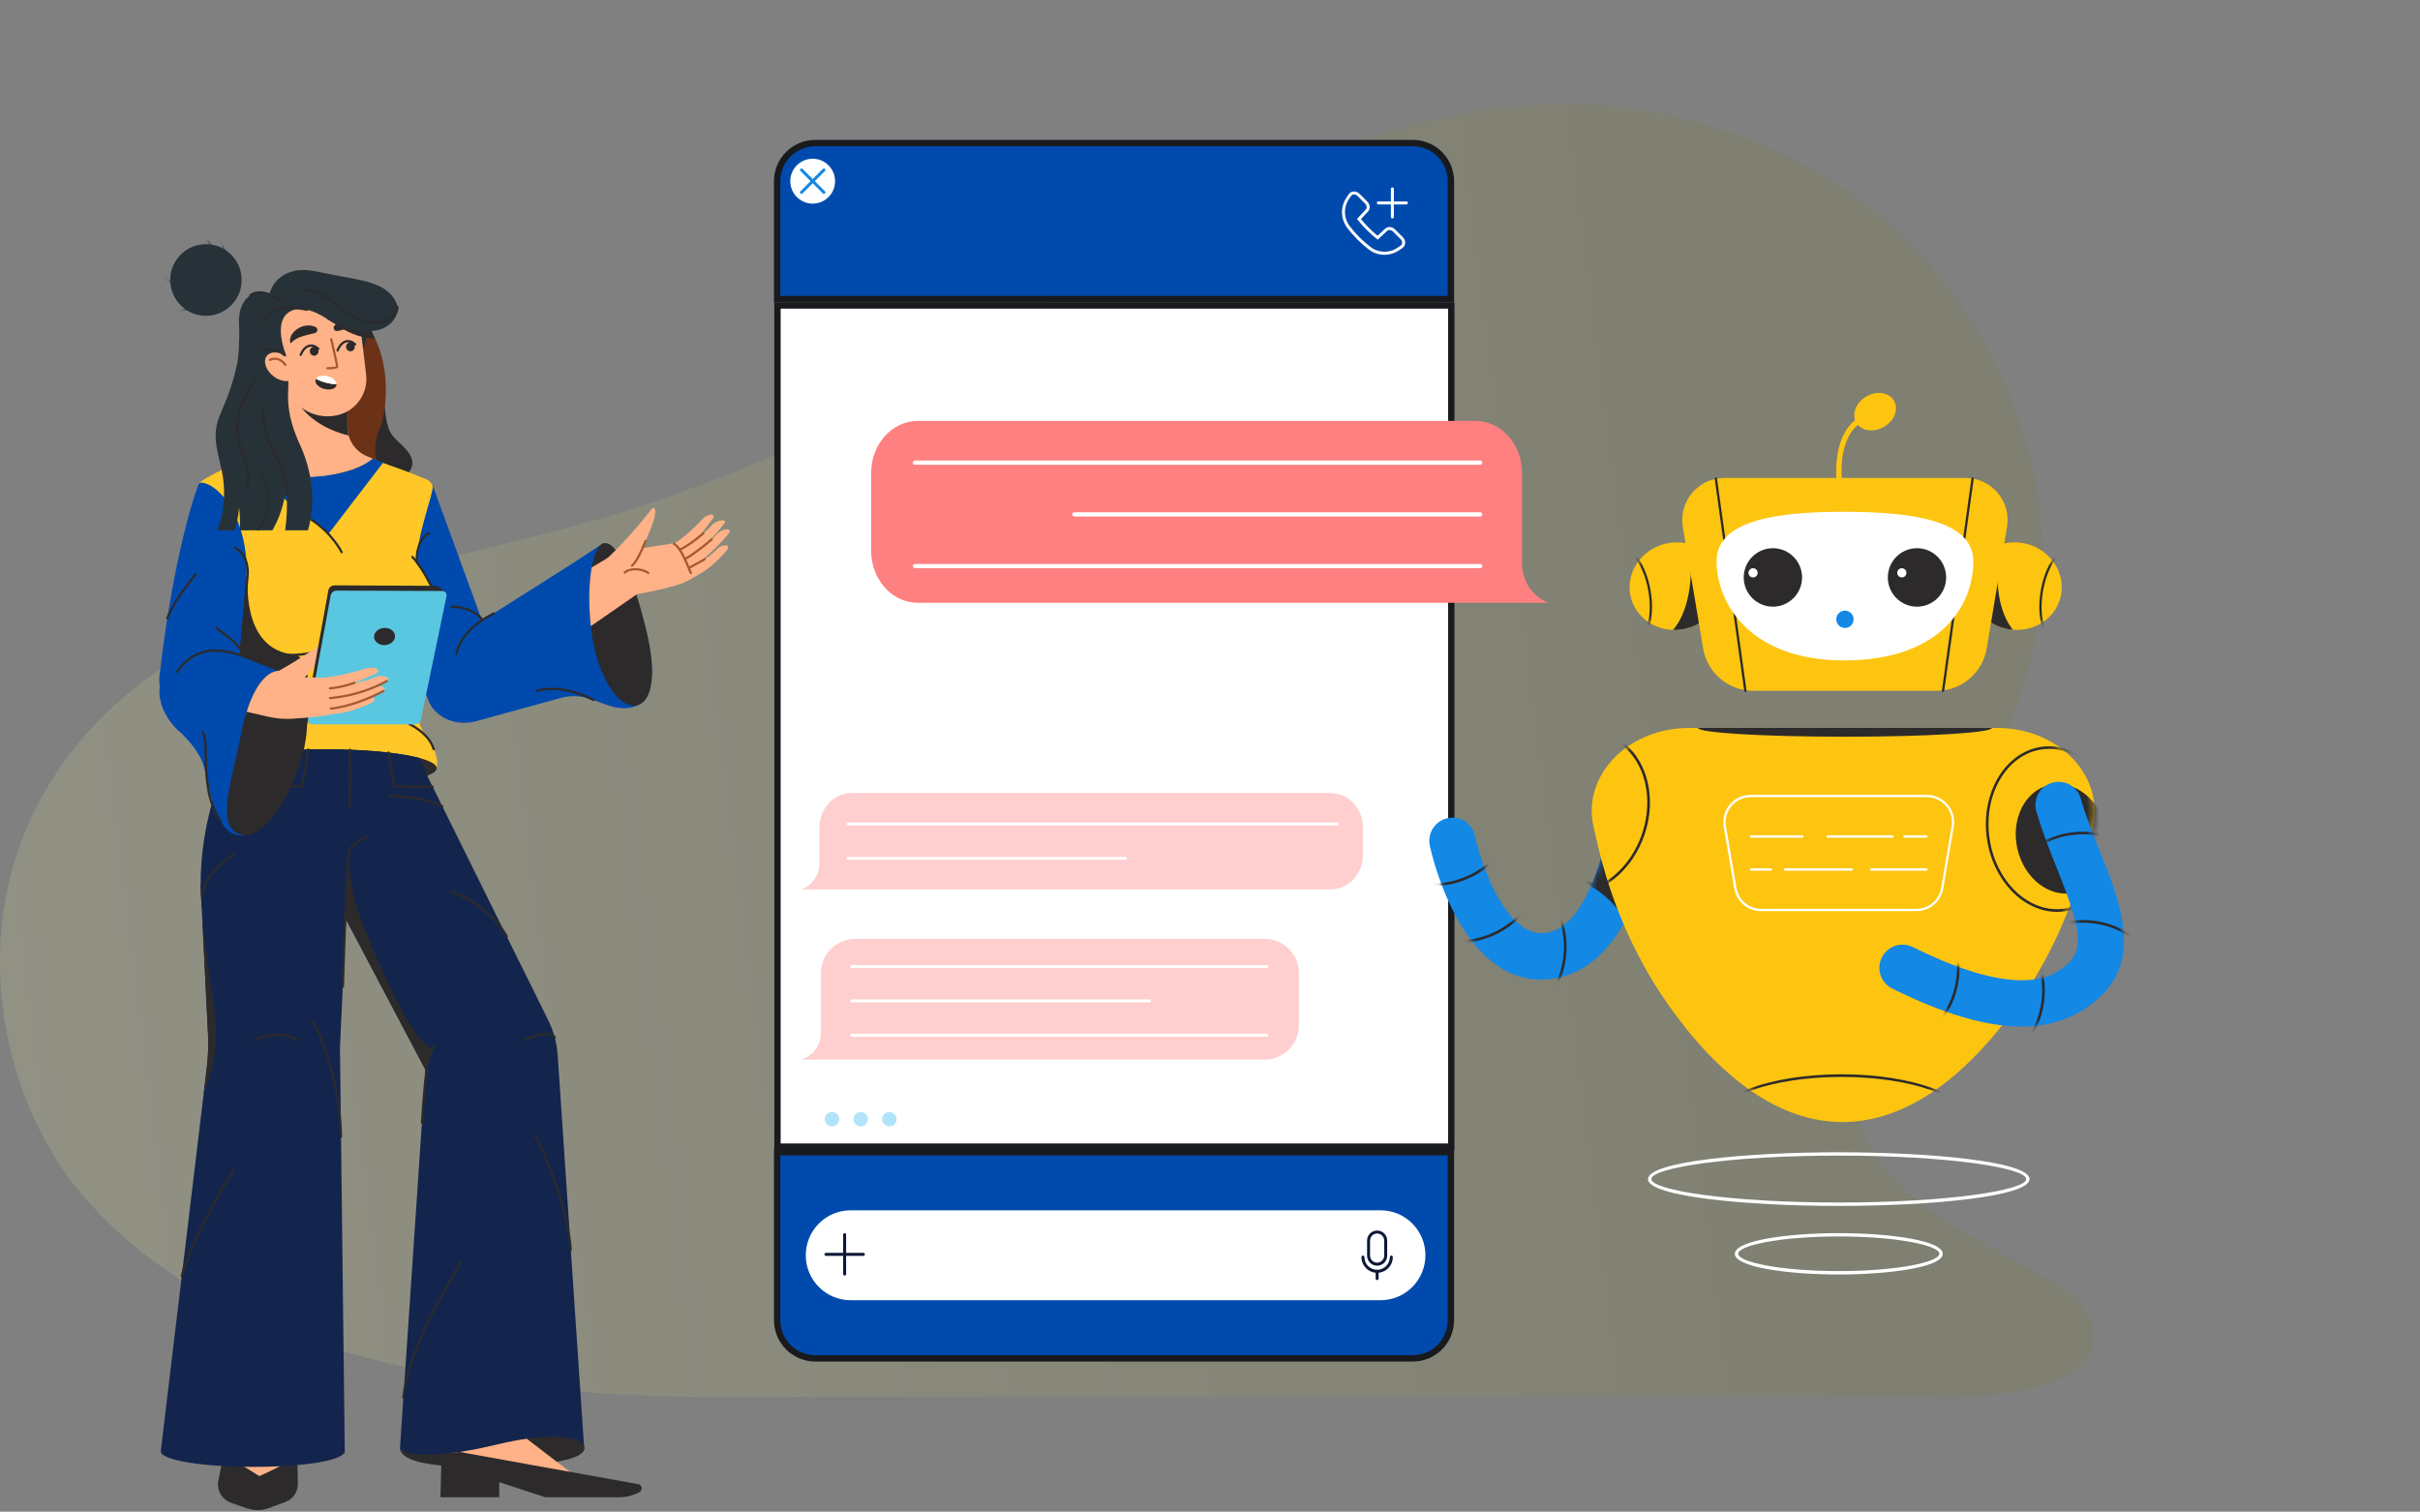 <svg width="381" height="238" viewBox="0 0 381 238" fill="none" xmlns="http://www.w3.org/2000/svg">
<rect x="0" y="0" width="381" height="238" fill="#808080" stroke="none"/>
<g clip-path="url(#clip0_62_1984)">
<path d="M329.231 208.231C332.989 220.003 308.451 219.874 308.881 220.003L129.011 219.868C97.515 220.458 38.662 220.618 11.704 186.577C9.831 184.207 8.229 181.634 6.804 178.968C-6.006 154.932 -4.685 113.27 45.589 95.062C64.195 88.325 83.957 85.494 102.717 79.076C124.436 71.652 145.088 61.464 164.143 48.665C221.086 10.375 251.79 12.586 276.599 22.455C300.842 32.09 317.742 54.395 321.113 80.268C324.226 104.218 312.301 125.872 299.921 145.886C271.305 192.135 324.969 194.855 329.237 208.231H329.231Z" fill="url(#paint0_linear_62_1984)" fill-opacity="0.15"/>
<path d="M55.246 70.684C55.63 71.915 56.858 73.252 58.596 74.162C61.18 75.499 63.905 75.378 64.679 73.885C65.573 72.156 63.842 70.578 62.685 69.525C61.961 68.864 61.471 68.273 61.145 67.32C60.804 66.317 60.683 65.244 60.584 64.191C60.541 63.757 60.52 63.323 60.47 62.897C60.47 62.868 60.343 62.278 60.314 62.313L56.091 67.221L55.793 68.444C55.601 68.608 55.438 68.8 55.318 69.02C55.069 69.511 55.055 70.087 55.239 70.684H55.246Z" fill="#2C2A2B"/>
<path d="M28.95 48.516C31.392 50.436 34.926 50.01 36.85 47.563C38.766 45.117 38.34 41.575 35.899 39.647C33.457 37.727 29.922 38.154 27.999 40.6C26.083 43.047 26.509 46.589 28.95 48.516Z" fill="#263238"/>
<mask id="mask0_62_1984" style="mask-type:luminance" maskUnits="userSpaceOnUse" x="26" y="38" width="13" height="12">
<path d="M28.95 48.516C31.392 50.436 34.926 50.01 36.85 47.563C38.766 45.117 38.34 41.575 35.899 39.647C33.457 37.727 29.922 38.154 27.999 40.6C26.083 43.047 26.509 46.589 28.95 48.516Z" fill="white"/>
</mask>
<g mask="url(#mask0_62_1984)">
<path d="M26.359 49.348C24.393 49.348 22.505 48.765 20.944 47.648C19.063 46.304 17.878 44.363 17.615 42.179C17.353 39.989 18.041 37.82 19.553 36.07C21.058 34.328 23.208 33.204 25.6 32.912C27.992 32.621 30.341 33.197 32.222 34.534C34.103 35.878 35.288 37.82 35.551 40.003C35.813 42.194 35.125 44.363 33.613 46.112C32.108 47.855 29.958 48.978 27.566 49.27C27.161 49.32 26.764 49.341 26.359 49.341V49.348ZM17.963 42.137C18.212 44.227 19.347 46.084 21.15 47.364C22.96 48.651 25.224 49.206 27.53 48.929C29.837 48.651 31.902 47.57 33.358 45.892C34.805 44.22 35.465 42.144 35.21 40.053C34.962 37.962 33.826 36.106 32.023 34.825C30.213 33.538 27.956 32.983 25.642 33.261C23.336 33.538 21.27 34.619 19.816 36.298C18.368 37.969 17.707 40.046 17.963 42.137Z" fill="#263238"/>
<path d="M28.787 44.932C26.38 44.932 24.315 43.296 24.045 41.048C23.903 39.861 24.273 38.687 25.096 37.734C25.912 36.788 27.069 36.184 28.361 36.027C31.036 35.7 33.45 37.428 33.74 39.875C34.032 42.322 32.101 44.569 29.425 44.889C29.212 44.917 28.992 44.925 28.779 44.925L28.787 44.932ZM29.006 36.347C28.808 36.347 28.609 36.362 28.403 36.383C27.197 36.532 26.118 37.094 25.358 37.969C24.606 38.844 24.258 39.918 24.393 41.006C24.663 43.253 26.898 44.846 29.383 44.547C31.867 44.249 33.662 42.172 33.393 39.925C33.144 37.855 31.235 36.347 28.999 36.347H29.006Z" fill="#263238"/>
</g>
<path d="M59.562 83.792C59.612 83.877 61.628 91.003 63.693 98.322C64.46 101.046 65.226 103.791 65.907 106.216C66.064 106.757 66.397 107.219 66.532 107.738C67.597 111.806 70.081 114.246 73.651 112.859L80.358 109.95L68.115 76.409C68.115 76.409 64.041 73.323 61.486 74.297C58.036 75.627 57.547 80.684 59.562 83.785V83.792Z" fill="#004AAD"/>
<path d="M63.692 98.322C64.459 101.046 65.225 103.791 65.907 106.216C66.063 106.757 66.269 107.269 66.531 107.738C66.34 103.407 68.689 98.592 68.554 98.428L65.63 96.871L63.692 98.322Z" fill="#2C2A2B"/>
<path d="M50.271 68.295C49.902 68.465 49.689 68.565 49.689 68.565L51.4 74.852L56.446 76.687L62.181 75.841C62.252 75.563 57.809 74.055 59.413 68.586C59.413 68.586 59.413 68.572 59.413 68.565C59.413 68.28 59.711 67.818 59.803 67.541C59.938 67.164 60.044 66.773 60.151 66.382C60.357 65.549 60.513 64.703 60.612 63.843C61.002 60.407 60.612 56.567 59.093 53.416C59.079 53.388 59.058 53.345 59.029 53.288C58.866 52.911 58.433 51.93 57.936 50.998C57.418 50.002 56.822 49.064 56.417 48.957C56.077 48.865 55.793 49.362 55.495 49.761C55.31 50.01 55.111 50.223 54.906 50.223C54.239 50.223 53.6 50.436 53.004 50.828C52.925 50.877 52.847 50.934 52.776 50.984C50.597 52.62 49.065 56.688 49.065 61.446C49.065 64.02 49.519 66.396 50.278 68.295H50.271Z" fill="#6B3217"/>
<path d="M33.833 77.882C37.297 81.032 39.185 87.213 38.745 91.096L38.305 97.148L38.291 97.269C38.255 97.639 38.22 98.016 38.184 98.4C38.135 98.912 38.092 99.502 38.035 100.135C37.687 100.135 36.736 113.911 34.877 120.76C40.796 120.867 46.73 120.782 52.649 120.49C53.352 120.774 54.083 121.045 54.835 121.294C61.648 123.513 68.732 120.974 68.732 120.974C69.044 120.006 68.625 118.285 67.809 117.055C66.56 115.17 65.694 113.691 65.431 111.721C65.105 109.253 64.935 106.771 64.892 104.26C65.027 103.435 65.155 102.582 65.297 101.707C65.297 101.672 65.297 101.629 65.311 101.593C65.368 101.572 65.396 101.565 65.396 101.565C68.001 100.427 69.115 98.756 69.186 96.8C69.115 95.448 68.583 93.45 67.582 91.644C67.554 91.587 67.518 91.537 67.49 91.487C67.341 91.231 67.184 90.975 67.014 90.719C66.595 90.086 66.134 89.439 65.623 88.799C65.481 84.624 68.278 77.647 68.129 76.552C68.121 76.523 68.107 76.481 68.1 76.452C67.901 76.004 67.618 75.677 67.241 75.513C64.842 74.468 61.961 73.472 60.101 72.811L51.783 83.415L39.639 73.607C39.263 73.131 38.78 72.754 38.177 72.498C38.177 72.498 31.86 75.215 31.307 76.168C31.03 76.879 32.08 76.31 33.826 77.896L33.833 77.882Z" fill="#FFC727"/>
<path d="M56.427 55.981C58.842 53.323 57.914 48.536 54.355 45.289C50.796 42.042 45.953 41.563 43.538 44.221C41.124 46.878 42.051 51.665 45.61 54.912C49.169 58.16 54.012 58.638 56.427 55.981Z" fill="#263238"/>
<path d="M35.495 96.096C35.495 96.145 35.509 96.195 35.516 96.245C35.594 96.714 35.672 97.162 35.743 97.632C36.048 99.538 38.206 112.731 38.206 112.731C39.505 113.776 42.273 117.93 47.22 117.965C49.654 112.332 48.923 103.286 46.404 103.073C37.666 102.34 39.093 90.52 38.994 90.378L35.622 95.356L35.48 96.096H35.495Z" fill="#2C2A2B"/>
<path d="M39.746 46.319C37.46 47.392 36.935 51.098 38.575 54.597C40.214 58.096 43.394 60.059 45.679 58.985C47.965 57.911 48.49 54.206 46.85 50.707C45.211 47.208 42.031 45.245 39.746 46.319Z" fill="#263238"/>
<path d="M47.859 75.087C52.358 75.087 56.283 74.02 58.391 72.427C58.498 72.349 58.59 72.27 58.689 72.192L60.315 72.853L60.251 72.925L51.791 83.955L39.001 74.112C40.541 74.425 46.035 75.087 47.852 75.087H47.859Z" fill="#004AAD"/>
<path d="M34.267 120.938C34.267 121.23 34.515 121.514 34.983 121.784C35.196 121.912 35.466 122.026 35.771 122.147C38.468 123.178 44.494 123.904 51.506 123.904C52.727 123.904 53.927 123.882 55.076 123.84C60.527 123.641 65.027 122.993 67.249 122.147C68.214 121.777 68.753 121.365 68.753 120.938C68.753 120.369 67.809 119.829 66.177 119.38C63.551 118.648 59.143 118.136 53.998 118.008C53.181 117.987 52.358 117.972 51.506 117.972C45.31 117.972 39.874 118.534 36.836 119.38C36.509 119.473 36.211 119.565 35.942 119.658C34.863 120.049 34.267 120.483 34.267 120.938Z" fill="#2C2A2B"/>
<path d="M41.145 72.853L42.77 74.603C44.31 74.916 46.035 75.094 47.859 75.094C52.579 75.094 56.674 73.913 58.69 72.199L57.781 71.829C56.347 71.239 55.297 70.023 54.892 68.579C54.765 68.145 54.708 67.69 54.708 67.221V57.755H44.92V67.768C44.92 69.504 44.019 71.111 42.536 72.014L41.152 72.861L41.145 72.853Z" fill="#FFB287"/>
<path d="M47.02 63.544C47.02 63.544 48.965 67.107 54.885 68.572C54.757 68.138 54.693 67.683 54.693 67.214V64.468L47.02 63.544Z" fill="#2C2A2B"/>
<path d="M31.697 112.332L35.565 109.473C36.254 108.399 36.744 107.183 37.099 105.932C37.879 103.179 38.014 100.285 38.191 98.357C38.227 97.973 38.263 97.596 38.298 97.227L38.312 97.106L38.752 91.053C39.192 87.17 37.915 80.67 34.487 77.476C32.812 75.912 31.584 75.848 31.321 76.111C31.08 76.53 27.403 86.544 25.118 106.309C24.678 110.099 27.46 112.304 31.704 112.318L31.697 112.332Z" fill="#004AAD"/>
<path d="M52.533 65.477L52.371 65.496C48.63 65.947 45.227 63.27 44.777 59.521L43.337 47.524L56.084 45.987L57.641 58.951C58.026 62.164 55.739 65.083 52.532 65.47L52.533 65.477Z" fill="#FFB287"/>
<path d="M52.635 51.311C53.728 49.853 56.716 49.789 57.298 51.702C57.313 51.759 57.249 51.809 57.192 51.788C56.482 51.51 55.872 51.56 55.176 51.66C54.481 51.738 53.799 51.994 53.132 52.115C52.685 52.214 52.352 51.652 52.628 51.304L52.635 51.311Z" fill="#2C2A2B"/>
<path d="M49.406 52.485C48.511 52.691 47.525 52.883 46.694 53.324C46.41 53.48 46.105 53.679 45.843 53.992C45.814 54.028 45.765 54.028 45.736 53.999C45.544 53.544 45.722 53.011 45.97 52.613C46.772 51.453 48.348 50.877 49.682 51.482C50.2 51.788 49.98 52.413 49.413 52.492L49.406 52.485Z" fill="#2C2A2B"/>
<path d="M47.347 56.055C47.347 56.055 47.312 56.055 47.291 56.048C47.198 56.019 47.148 55.92 47.177 55.827C47.191 55.792 47.454 54.974 48.1 54.519C48.213 54.433 48.327 54.376 48.447 54.334C48.788 54.199 49.143 54.191 49.462 54.305C49.796 54.412 50.037 54.618 50.151 54.718L50.193 54.753C50.286 54.782 50.314 54.874 50.286 54.967C50.257 55.059 50.137 55.102 50.044 55.073C50.002 55.059 49.973 55.031 49.916 54.988C49.817 54.903 49.618 54.732 49.349 54.64C49.1 54.547 48.838 54.561 48.568 54.668C48.476 54.704 48.383 54.746 48.298 54.817C47.752 55.201 47.511 55.934 47.503 55.941C47.482 56.012 47.411 56.062 47.333 56.062L47.347 56.055Z" fill="#2C2A2B"/>
<path d="M53.153 55.358C53.153 55.358 53.117 55.358 53.096 55.351C53.004 55.322 52.954 55.223 52.983 55.13C52.997 55.095 53.259 54.277 53.905 53.829C54.019 53.743 54.132 53.687 54.253 53.637C54.601 53.502 54.949 53.495 55.268 53.608C55.602 53.715 55.836 53.921 55.956 54.021L55.999 54.056C56.091 54.085 56.127 54.177 56.091 54.27C56.063 54.362 55.942 54.405 55.85 54.376C55.807 54.362 55.779 54.334 55.722 54.291C55.63 54.206 55.424 54.035 55.154 53.943C54.906 53.857 54.643 53.864 54.374 53.971C54.281 54.007 54.196 54.049 54.104 54.12C53.557 54.504 53.316 55.237 53.309 55.244C53.288 55.315 53.217 55.365 53.139 55.365L53.153 55.358Z" fill="#2C2A2B"/>
<path d="M54.488 54.689C54.538 55.073 54.878 55.351 55.254 55.308C55.63 55.265 55.9 54.91 55.858 54.526C55.808 54.142 55.467 53.864 55.091 53.907C54.715 53.95 54.445 54.305 54.488 54.689Z" fill="#2C2A2B"/>
<path d="M48.774 55.379C48.824 55.763 49.164 56.041 49.541 55.998C49.917 55.955 50.186 55.6 50.144 55.216C50.094 54.832 49.753 54.554 49.377 54.597C49.001 54.639 48.731 54.995 48.774 55.379Z" fill="#2C2A2B"/>
<path d="M51.613 58.16C51.613 58.16 51.556 58.16 51.542 58.16C51.443 58.16 51.364 58.082 51.371 57.982C51.371 57.883 51.45 57.812 51.549 57.812C51.57 57.812 51.599 57.812 51.62 57.812C52.01 57.812 52.614 57.769 52.905 57.655C52.834 57.15 52.316 54.874 51.975 53.452C51.953 53.359 52.01 53.26 52.103 53.239C52.195 53.217 52.294 53.274 52.316 53.367C53.366 57.79 53.309 57.826 53.174 57.911C52.798 58.139 51.89 58.16 51.613 58.16Z" fill="#A55930"/>
<path d="M45.594 103.3C45.509 103.3 45.431 103.3 45.346 103.3C45.246 103.3 45.168 103.222 45.175 103.122C45.175 103.023 45.267 102.937 45.353 102.952C48.128 102.98 50.058 102.347 50.072 102.34C53.607 100.797 54.601 98.115 53.018 94.382C52.983 94.289 53.018 94.19 53.11 94.154C53.203 94.118 53.302 94.154 53.337 94.246C54.991 98.144 53.898 101.053 50.193 102.674C50.101 102.703 48.291 103.314 45.587 103.314L45.594 103.3Z" fill="#2C2A2B"/>
<path d="M60.875 102.525C60.79 102.525 60.712 102.525 60.627 102.525C60.528 102.525 60.449 102.447 60.456 102.347C60.456 102.248 60.535 102.162 60.634 102.176C63.409 102.212 65.34 101.572 65.354 101.565C68.888 100.022 69.882 97.34 68.299 93.606C68.285 93.571 66.617 89.695 64.793 87.803C64.729 87.732 64.729 87.625 64.793 87.554C64.864 87.49 64.971 87.49 65.041 87.554C66.915 89.496 68.555 93.301 68.619 93.464C70.272 97.362 69.179 100.27 65.474 101.892C65.382 101.92 63.572 102.532 60.868 102.532L60.875 102.525Z" fill="#2C2A2B"/>
<path d="M51.819 50.28C51.939 50.372 52.06 50.472 52.209 50.586C52.386 50.721 52.578 50.856 52.763 50.991C54.452 52.179 56.411 53.217 59.023 53.303C58.859 52.925 58.426 51.944 57.93 51.012C57.028 50.472 56.098 50.031 55.481 49.775C55.396 49.732 55.318 49.704 55.254 49.675C54.721 49.469 54.175 49.384 53.636 49.455C52.968 49.533 52.365 49.825 51.812 50.287L51.819 50.28Z" fill="#2C2A2B"/>
<path d="M43.38 45.636L48.072 44.114L50.144 45.237C50.144 45.237 50.208 45.166 50.251 45.138L49.385 42.677C50.762 42.94 52.146 43.211 53.523 43.474C55.744 43.9 58.072 44.185 60.102 45.245C61.571 46.013 63.118 47.919 62.451 49.512C61.564 51.631 59.222 52.698 55.425 51.88C53.885 51.546 52.522 50.956 51.478 50.223C51.478 50.223 51.464 50.209 51.436 50.187C50.996 49.882 47.419 47.478 45.233 49.341C42.905 51.333 45.282 56.517 45.282 56.517C45.282 56.517 43.238 58.082 43.16 57.861C43.082 57.641 39.235 49.803 39.235 49.803L43.395 45.629L43.38 45.636Z" fill="#263238"/>
<path d="M34.735 81.971C34.664 82.227 34.352 82.91 34.146 83.493H36.95C37.276 82.448 37.518 81.288 37.624 80.001C37.645 79.766 37.837 81.303 37.78 83.493H42.883C43.827 81.85 44.778 79.553 45.013 76.694C45.041 76.353 45.438 79.766 44.892 83.493H48.476C49.803 79.105 49.129 74.183 47.248 70.066C46.148 67.662 45.403 65.322 45.339 62.648L45.502 56.574L37.638 50.963C37.759 53.708 37.511 56.56 37.369 57.179C36.687 60.158 36.119 61.837 34.955 64.554C34.792 64.945 34.629 65.336 34.48 65.734C33.16 69.212 34.672 71.965 35.133 75.392C35.431 77.583 35.254 79.887 34.742 81.978L34.735 81.971Z" fill="#263238"/>
<path d="M43.032 59.22C44.232 60.166 45.722 60.272 46.361 59.462C47 58.651 46.539 57.221 45.339 56.275C44.14 55.33 42.649 55.223 42.01 56.034C41.372 56.844 41.833 58.274 43.032 59.22Z" fill="#FFB287"/>
<path d="M34.714 73.138C34.806 73.558 34.92 73.956 35.069 74.34C35.218 74.724 35.381 75.101 35.573 75.449C35.445 74.987 35.31 74.553 35.147 74.134C35.012 73.785 34.877 73.451 34.714 73.138Z" fill="#6B3217"/>
<path d="M44.097 47.485C44.061 47.485 44.019 47.471 43.99 47.449C43.962 47.428 41.272 45.351 39.526 46.639C39.448 46.695 39.342 46.681 39.278 46.603C39.221 46.525 39.235 46.418 39.313 46.354C41.265 44.91 44.083 47.08 44.196 47.172C44.274 47.229 44.288 47.343 44.225 47.421C44.189 47.464 44.139 47.492 44.09 47.492L44.097 47.485Z" fill="#2C2A2B"/>
<path d="M44.792 56.09C44.792 56.09 44.742 56.09 44.714 56.076C44.671 56.055 44.629 56.019 44.551 55.948C44.153 55.6 43.089 54.675 41.556 55.401C41.47 55.443 41.364 55.401 41.321 55.315C41.279 55.23 41.321 55.123 41.407 55.081C43.145 54.263 44.373 55.33 44.778 55.678C44.821 55.714 44.856 55.742 44.87 55.756C44.955 55.799 44.991 55.898 44.948 55.991C44.92 56.055 44.856 56.09 44.785 56.09H44.792Z" fill="#2C2A2B"/>
<path d="M38.958 76.865C38.958 76.865 38.937 76.865 38.93 76.865C38.837 76.85 38.766 76.758 38.788 76.659C39.164 74.454 38.632 72.974 38.064 71.41C37.588 70.08 37.091 68.707 37.205 66.865C37.397 63.75 39.242 60.927 40.03 59.718C40.193 59.469 40.356 59.22 40.377 59.156C40.392 59.063 40.484 58.999 40.583 59.021C40.675 59.042 40.739 59.134 40.725 59.227C40.704 59.334 40.605 59.49 40.328 59.917C39.554 61.097 37.744 63.871 37.56 66.894C37.453 68.657 37.936 70.002 38.404 71.296C38.958 72.832 39.533 74.425 39.142 76.722C39.128 76.808 39.057 76.872 38.972 76.872L38.958 76.865Z" fill="#2C2A2B"/>
<path d="M32.456 130.703H70.549L67.248 122.147L66.169 119.373C63.543 118.641 59.136 118.129 53.99 118.001C53.174 117.979 52.351 117.965 51.499 117.965C45.303 117.965 39.866 118.527 36.828 119.373L35.757 122.147L32.449 130.703H32.456Z" fill="#13254D"/>
<path d="M39.434 156.171C45.58 157.238 52.344 147.814 54.53 135.119C54.792 133.619 54.977 132.146 55.084 130.703C55.268 128.292 55.261 125.987 55.084 123.84C54.899 121.706 54.53 119.743 53.998 118.001C53.181 117.979 52.358 117.965 51.506 117.965C45.31 117.965 39.874 118.527 36.836 119.373C36.509 119.466 36.211 119.558 35.941 119.651C35.601 120.333 35.282 121.045 34.983 121.784C33.812 124.601 32.883 127.801 32.286 131.25C30.086 143.945 33.287 155.097 39.434 156.164V156.171Z" fill="#13254D"/>
<path d="M27.574 114.537C26.31 113.179 24.912 110.924 25.118 108.357C25.544 102.994 31.243 99.687 36.147 102.447C39.909 104.004 44.43 105.583 44.43 105.604C44.65 105.619 44.643 105.825 44.856 105.882C48.689 106.977 48.923 114.018 46.999 120.248C45.232 125.959 41.634 131.499 38.092 131.535C37.773 131.535 37.446 131.499 37.127 131.407C36.169 131.137 35.452 130.482 34.941 129.558C33.5 127.431 32.762 123.648 32.201 121.059C31.683 118.698 29.653 116.493 28.461 115.355C28.149 115.113 27.858 114.85 27.588 114.566C27.588 114.566 27.574 114.551 27.574 114.544V114.537Z" fill="#004AAD"/>
<path d="M45.133 78.116H45.126C45.027 78.116 44.956 78.031 44.956 77.931C45.069 75.371 44.203 73.743 43.288 72.021C42.23 70.03 41.137 67.975 41.379 64.319C41.379 64.219 41.471 64.148 41.563 64.156C41.662 64.156 41.733 64.248 41.726 64.34C41.492 67.897 42.564 69.909 43.6 71.851C44.537 73.615 45.424 75.286 45.311 77.946C45.311 78.038 45.225 78.116 45.133 78.116Z" fill="#2C2A2B"/>
<path d="M58.965 51.005C56.787 51.005 55.055 49.697 53.366 48.424C51.641 47.129 49.859 45.785 47.631 45.877C47.539 45.877 47.453 45.806 47.446 45.707C47.446 45.607 47.517 45.529 47.617 45.522C49.966 45.437 51.804 46.802 53.578 48.139C55.587 49.654 57.489 51.084 60.087 50.529C61.038 50.322 62.436 49.483 62.401 48.317C62.401 48.217 62.472 48.139 62.571 48.139C62.649 48.139 62.748 48.21 62.748 48.31C62.791 49.675 61.222 50.642 60.158 50.877C59.746 50.963 59.349 51.005 58.973 51.005H58.965Z" fill="#2C2A2B"/>
<path d="M41.598 51.02H41.584C41.484 51.012 41.413 50.927 41.428 50.828C41.506 50.045 41.832 49.434 42.407 49C44.032 47.776 47.12 48.36 48.135 48.559C48.227 48.573 48.291 48.587 48.34 48.594C48.433 48.608 48.504 48.701 48.49 48.793C48.475 48.893 48.383 48.957 48.291 48.936C48.241 48.929 48.17 48.914 48.078 48.893C45.459 48.395 43.628 48.523 42.627 49.27C42.137 49.64 41.853 50.173 41.79 50.849C41.782 50.941 41.704 51.005 41.612 51.005L41.598 51.02Z" fill="#2C2A2B"/>
<path d="M70.265 101.295L77.731 96.565C81.805 93.983 85.879 91.402 89.953 88.827C90.855 88.251 94.893 85.57 94.893 85.57C97.072 85.726 100.557 94.517 101.466 98.329C102.268 101.7 103.502 106.429 101.749 109.687C100.777 111.493 98.733 111.721 96.902 111.365C95.553 111.102 94.318 110.483 93.027 110.049C91.621 109.573 90.237 109.495 88.775 109.751L74.765 113.598C71.642 114.281 69.136 113.065 67.866 111.116C66.333 108.762 67.362 103.08 70.258 101.302L70.265 101.295Z" fill="#004AAD"/>
<path d="M93.02 98.585C93.041 98.841 93.07 99.097 93.105 99.367C94.042 106.785 97.619 111.785 100.337 111.038C103.077 110.263 103.269 104.971 101.516 98.286C101.118 96.672 100.671 95.086 100.195 93.621C99.28 90.79 98.244 88.379 97.2 86.942C96.555 86.046 95.916 85.52 95.298 85.506C94.34 85.47 93.581 86.971 93.162 89.353C92.736 91.757 92.651 95.05 93.027 98.599L93.02 98.585Z" fill="#2C2A2B"/>
<path d="M38.433 131.492C40.853 131.819 44.7 127.595 47.141 120.483C48.042 117.823 48.412 115.234 48.355 112.987C48.284 110.142 47.524 107.845 46.311 106.607C45.892 106.18 45.431 105.882 44.913 105.725C44.622 105.64 44.345 105.597 44.061 105.597C41.917 105.597 40.086 108.101 38.823 112.062C38.411 113.349 38.071 114.793 37.794 116.351C36.445 123.271 33.599 130.838 38.433 131.492Z" fill="#2C2A2B"/>
<path d="M71.855 103.108C71.855 103.108 71.834 103.108 71.82 103.108C71.727 103.094 71.664 103.001 71.678 102.902C72.125 100.519 74.19 98.243 77.505 96.487C77.569 96.451 77.611 96.43 77.632 96.416C77.711 96.366 77.824 96.387 77.874 96.472C77.924 96.558 77.902 96.665 77.817 96.714C77.796 96.728 77.746 96.757 77.668 96.793C74.453 98.499 72.444 100.69 72.018 102.959C72.004 103.044 71.926 103.101 71.848 103.101L71.855 103.108Z" fill="#2C2A2B"/>
<path d="M37.965 102.02H37.95C37.851 102.013 37.78 101.928 37.794 101.828L38.83 90.363C38.83 90.363 38.83 90.314 38.83 90.214C38.845 88.407 38.185 87.127 36.879 86.388C36.794 86.338 36.765 86.231 36.808 86.146C36.857 86.061 36.964 86.032 37.049 86.075C38.483 86.878 39.2 88.265 39.185 90.207C39.185 90.271 39.185 90.321 39.185 90.342L38.149 101.849C38.142 101.942 38.064 102.006 37.972 102.006L37.965 102.02Z" fill="#2C2A2B"/>
<path d="M40.647 83.55C40.605 83.55 40.569 83.536 40.534 83.507C40.463 83.443 40.449 83.337 40.513 83.258C41.613 81.936 43.181 78.031 40.988 74.382C40.938 74.297 40.967 74.191 41.045 74.141C41.13 74.091 41.236 74.119 41.286 74.198C43.579 78.003 41.939 82.092 40.782 83.479C40.747 83.522 40.697 83.543 40.647 83.543V83.55Z" fill="#2C2A2B"/>
<path d="M45.034 106.124C45.034 106.124 44.991 106.124 44.97 106.109L38.1 103.414C34.594 102.262 30.938 101.757 28.014 105.875C27.957 105.953 27.851 105.974 27.773 105.917C27.695 105.86 27.674 105.754 27.73 105.676C30.789 101.373 34.587 101.892 38.22 103.094L45.098 105.789C45.19 105.825 45.233 105.924 45.197 106.017C45.169 106.088 45.105 106.131 45.034 106.131V106.124Z" fill="#2C2A2B"/>
<path d="M34.735 129.394C34.678 129.394 34.629 129.366 34.593 129.323C32.365 126.236 32.279 122.09 32.223 119.067C32.187 117.403 32.159 115.96 31.754 115.398C31.698 115.319 31.712 115.213 31.79 115.149C31.868 115.092 31.974 115.106 32.038 115.184C32.514 115.831 32.542 117.254 32.578 119.053C32.634 122.033 32.719 126.108 34.884 129.11C34.941 129.188 34.927 129.295 34.842 129.351C34.813 129.373 34.778 129.387 34.735 129.387V129.394Z" fill="#2C2A2B"/>
<path d="M93.438 110.369C93.438 110.369 93.395 110.369 93.381 110.362C93.332 110.348 93.232 110.298 93.083 110.227C89.96 108.705 87.1 108.271 84.587 108.933C84.495 108.961 84.396 108.904 84.374 108.805C84.346 108.712 84.403 108.613 84.502 108.591C87.1 107.902 90.038 108.343 93.239 109.907C93.367 109.971 93.459 110.014 93.502 110.028C93.594 110.064 93.644 110.163 93.608 110.256C93.58 110.327 93.516 110.369 93.445 110.369H93.438Z" fill="#2C2A2B"/>
<path d="M26.339 97.511C26.339 97.511 26.303 97.511 26.282 97.504C26.19 97.468 26.14 97.369 26.176 97.283C27.013 94.879 29.717 91.508 30.604 90.399L30.704 90.278C30.768 90.2 30.874 90.193 30.952 90.249C31.03 90.314 31.037 90.42 30.981 90.498L30.881 90.619C30.001 91.715 27.332 95.057 26.509 97.404C26.481 97.475 26.417 97.525 26.346 97.525L26.339 97.511Z" fill="#2C2A2B"/>
<path d="M38.354 103.556C38.269 103.556 38.191 103.492 38.184 103.407C37.978 102.006 35.906 100.47 34.798 99.638C34.295 99.26 34.053 99.076 33.968 98.948C33.918 98.862 33.947 98.756 34.025 98.706C34.11 98.656 34.217 98.684 34.266 98.763C34.316 98.841 34.664 99.104 35.004 99.353C36.239 100.27 38.297 101.807 38.525 103.35C38.539 103.442 38.475 103.535 38.376 103.549C38.368 103.549 38.361 103.549 38.347 103.549L38.354 103.556Z" fill="#2C2A2B"/>
<path d="M75.965 97.788C75.894 97.788 75.83 97.746 75.801 97.674C75.695 97.418 74.268 95.74 71.117 95.697C71.018 95.697 70.94 95.619 70.947 95.52C70.947 95.42 71.039 95.349 71.124 95.349C74.503 95.391 76.028 97.29 76.128 97.561C76.163 97.653 76.114 97.753 76.021 97.788C76 97.795 75.979 97.802 75.965 97.802V97.788Z" fill="#2C2A2B"/>
<path d="M65.63 88.692C65.538 88.692 65.46 88.621 65.453 88.528C65.289 86.075 66.404 84.098 67.546 83.792C67.638 83.763 67.738 83.82 67.759 83.92C67.788 84.012 67.731 84.112 67.631 84.133C66.773 84.361 65.63 86.053 65.793 88.507C65.793 88.607 65.729 88.685 65.63 88.692C65.63 88.692 65.623 88.692 65.616 88.692H65.63Z" fill="#2C2A2B"/>
<path d="M47.071 130.76L47.653 131.862L49.136 134.664L62.394 159.748L66.986 168.439L66.773 171.625L62.962 228.166L66.014 229.894L91.984 228.166L87.803 166.135C87.668 164.215 87.164 162.337 86.305 160.609L67.156 121.927L47.063 130.76H47.071Z" fill="#13254D"/>
<path d="M62.394 159.741L66.986 168.432L66.773 171.618L66.816 171.604C67.199 167.344 67.532 166.178 68.129 165.061C67.192 164.606 64.651 164.008 57.347 146.065C54.331 138.64 54.97 133.441 54.906 133.256L49.136 134.657L62.394 159.741Z" fill="#2C2A2B"/>
<path d="M62.962 228.159C63.253 229.482 65.474 230.357 69.463 230.726C71.394 230.897 73.743 230.968 76.49 230.911C77.49 230.89 78.449 230.869 79.364 230.826C80.883 230.769 82.267 230.698 83.537 230.606C85.127 230.478 86.511 230.328 87.675 230.129C90.294 229.681 91.785 229.048 91.991 228.152C92.275 226.872 89.542 225.563 82.941 226.502C81.564 226.694 80.024 226.993 78.307 227.398C76.014 227.946 74.055 228.33 72.38 228.579C71.812 228.671 71.273 228.742 70.776 228.792C70.336 228.849 69.924 228.892 69.527 228.92C64.069 229.382 62.976 228.145 62.976 228.145L62.962 228.159Z" fill="#2C2A2B"/>
<path d="M36.396 236.608L38.951 237.483C40.037 237.86 41.222 237.838 42.301 237.44L44.948 236.459C46.133 236.018 46.907 234.88 46.886 233.621L46.829 230.2C47.319 228.55 45.722 227.05 44.111 227.647C44.111 227.647 36.197 228.778 35.033 229.887L34.38 233.073C34.068 234.588 34.934 236.103 36.396 236.601V236.608Z" fill="#2C2A2B"/>
<path d="M40.832 232.398C45.041 230.527 46.709 229.269 46.709 229.269L35.899 229.325L40.832 232.398Z" fill="#FFB287"/>
<path d="M25.374 228.372C25.353 228.422 25.324 228.472 25.324 228.529C25.324 229.859 31.804 230.947 39.789 230.947C47.774 230.947 53.629 229.966 54.197 228.721H54.282L53.523 164.89L55.219 128.953L31.584 139.287L31.719 141.99L31.74 142.395C31.74 142.459 31.74 142.523 31.74 142.587L31.79 143.512V143.547L32.748 162.885C32.833 164.57 32.77 166.263 32.571 167.941L32.067 172.13C32.067 172.13 32.067 172.152 32.067 172.159L25.324 228.365H25.374V228.372Z" fill="#13254D"/>
<path d="M53.976 155.495C53.877 155.495 53.806 155.41 53.806 155.318C53.87 153.212 54.43 134.75 54.835 133.768C55.261 132.737 57.496 131.706 57.589 131.663C57.674 131.62 57.78 131.663 57.823 131.748C57.865 131.834 57.823 131.94 57.738 131.983C57.127 132.26 55.467 133.157 55.161 133.903C54.87 134.6 54.402 147.096 54.16 155.325C54.16 155.417 54.083 155.495 53.983 155.495H53.976Z" fill="#2C2A2B"/>
<path d="M55.055 127.147C54.956 127.147 54.885 127.061 54.885 126.962C54.913 126.187 54.934 125.298 54.949 124.38C54.984 122.126 54.956 119.572 54.92 118.043C54.92 117.944 54.991 117.866 55.091 117.866C55.183 117.866 55.261 117.944 55.268 118.036C55.303 119.572 55.332 122.126 55.296 124.387C55.282 125.305 55.261 126.201 55.233 126.976C55.233 127.069 55.154 127.147 55.055 127.147Z" fill="#2C2A2B"/>
<path d="M68.129 124.053H67.923C66.795 124.053 64.772 124.018 63.409 123.989H62.884C62.359 123.968 62.025 123.961 62.018 123.961C61.933 123.961 61.862 123.897 61.848 123.811L60.996 118.506C60.982 118.413 61.046 118.321 61.138 118.307C61.237 118.292 61.323 118.356 61.337 118.456L62.167 123.619C62.316 123.619 62.565 123.626 62.884 123.633H63.409C64.765 123.662 66.788 123.697 67.916 123.705H68.122C68.221 123.705 68.299 123.783 68.299 123.882C68.299 123.982 68.221 124.06 68.122 124.06L68.129 124.053Z" fill="#2C2A2B"/>
<path d="M41.499 124.053C41.13 124.053 40.889 124.053 40.839 124.039C40.747 124.018 40.683 123.925 40.697 123.833C40.719 123.74 40.811 123.676 40.903 123.69C41.13 123.726 44.892 123.662 47.447 123.612L48.355 117.979C48.37 117.88 48.462 117.823 48.554 117.83C48.647 117.844 48.717 117.937 48.696 118.029L47.766 123.804C47.752 123.89 47.681 123.954 47.596 123.954C46.723 123.968 43.025 124.039 41.492 124.039L41.499 124.053Z" fill="#2C2A2B"/>
<path d="M66.433 176.917C66.433 176.917 66.426 176.917 66.419 176.917C66.319 176.917 66.248 176.824 66.255 176.732C66.397 174.641 66.518 172.962 66.639 171.597C67.022 167.365 67.356 166.135 67.973 164.99C68.051 164.841 68.136 164.691 68.228 164.528C68.278 164.442 68.385 164.414 68.47 164.464C68.555 164.513 68.583 164.62 68.534 164.705C68.448 164.855 68.363 164.997 68.292 165.146C67.696 166.256 67.37 167.451 66.993 171.625C66.873 172.991 66.752 174.669 66.61 176.753C66.61 176.846 66.525 176.917 66.433 176.917Z" fill="#2C2A2B"/>
<path d="M82.451 163.973C82.388 163.973 82.324 163.937 82.288 163.866C82.246 163.781 82.288 163.674 82.373 163.631C84.992 162.444 86.291 162.508 86.916 162.771C87.377 162.963 87.491 163.269 87.505 163.297C87.54 163.39 87.491 163.489 87.398 163.525C87.306 163.56 87.207 163.511 87.178 163.425C87.178 163.411 87.086 163.219 86.752 163.091C86.185 162.863 84.992 162.828 82.515 163.952C82.494 163.966 82.466 163.966 82.444 163.966L82.451 163.973Z" fill="#2C2A2B"/>
<path d="M39.902 163.973C39.838 163.973 39.774 163.937 39.738 163.866C39.696 163.781 39.738 163.674 39.824 163.632C44.21 161.64 46.9 163.568 47.013 163.653C47.091 163.71 47.106 163.824 47.049 163.902C46.992 163.98 46.886 163.994 46.8 163.937C46.772 163.916 44.153 162.053 39.958 163.959C39.937 163.973 39.909 163.973 39.887 163.973H39.902Z" fill="#2C2A2B"/>
<path d="M32.755 162.885C32.84 164.57 32.776 166.263 32.578 167.941L32.074 172.13C32.23 171.633 34.558 166.363 33.912 160.502C33.309 155.054 32.109 148.206 31.797 143.547L32.755 162.885Z" fill="#2C2A2B"/>
<path d="M89.868 196.937C89.776 196.937 89.698 196.866 89.691 196.774C89.23 189.875 84.808 179.541 84.148 179.107C84.07 179.05 84.048 178.944 84.098 178.866C84.155 178.787 84.261 178.766 84.339 178.816C85.113 179.335 89.563 189.74 90.039 196.752C90.039 196.852 89.975 196.93 89.875 196.937C89.875 196.937 89.868 196.937 89.861 196.937H89.868Z" fill="#2C2A2B"/>
<path d="M63.508 220.222C63.508 220.222 63.494 220.222 63.487 220.222C63.387 220.215 63.324 220.122 63.331 220.03C64.104 213.11 68.476 205.465 70.819 201.361C71.528 200.123 72.195 198.95 72.188 198.737C72.174 198.637 72.238 198.552 72.337 198.537C72.437 198.523 72.522 198.594 72.536 198.687C72.579 198.964 72.203 199.64 71.117 201.532C68.781 205.614 64.438 213.217 63.671 220.066C63.664 220.158 63.586 220.222 63.494 220.222H63.508Z" fill="#2C2A2B"/>
<path d="M53.692 179.136C53.593 179.136 53.515 179.058 53.515 178.965C53.408 170.267 49.938 161.761 49.001 160.801C48.93 160.73 48.937 160.623 49.001 160.552C49.072 160.481 49.178 160.488 49.249 160.552C50.392 161.733 53.756 170.566 53.863 178.958C53.863 179.058 53.785 179.136 53.692 179.136Z" fill="#2C2A2B"/>
<path d="M28.617 201.091C28.617 201.091 28.589 201.091 28.575 201.091C28.482 201.069 28.426 200.977 28.447 200.877C29.774 195.301 36.204 184.641 36.722 184C36.786 183.929 36.893 183.915 36.971 183.972C37.049 184.036 37.056 184.143 36.999 184.221C36.488 184.854 30.108 195.422 28.795 200.963C28.773 201.041 28.702 201.098 28.624 201.098L28.617 201.091Z" fill="#2C2A2B"/>
<path d="M79.797 147.615C79.733 147.615 79.669 147.58 79.641 147.523C79.62 147.473 77.143 142.751 71.067 140.588C70.975 140.56 70.925 140.453 70.961 140.361C70.996 140.268 71.096 140.219 71.188 140.254C77.398 142.459 79.932 147.309 79.96 147.359C80.003 147.444 79.967 147.551 79.882 147.594C79.854 147.608 79.833 147.615 79.804 147.615H79.797Z" fill="#2C2A2B"/>
<path d="M31.797 141.094C31.797 141.094 31.776 141.094 31.769 141.094C31.677 141.079 31.606 140.987 31.627 140.887C32.131 137.865 34.331 136.158 35.651 135.141C36.141 134.764 36.56 134.437 36.638 134.23C36.673 134.138 36.773 134.088 36.865 134.124C36.957 134.159 37.007 134.259 36.971 134.351C36.865 134.65 36.467 134.956 35.871 135.418C34.594 136.407 32.457 138.064 31.982 140.944C31.968 141.03 31.897 141.094 31.811 141.094H31.797Z" fill="#2C2A2B"/>
<path d="M69.655 127.147C69.655 127.147 69.591 127.14 69.556 127.118C69.534 127.104 67.256 125.632 61.365 125.511C61.266 125.511 61.188 125.426 61.195 125.333C61.195 125.234 61.294 125.155 61.372 125.163C67.384 125.283 69.655 126.77 69.747 126.834C69.825 126.891 69.847 126.997 69.797 127.076C69.761 127.125 69.705 127.154 69.648 127.154L69.655 127.147Z" fill="#2C2A2B"/>
<path d="M70.762 228.813C72.337 229.233 75.673 230.101 79.364 230.84C83.076 231.594 87.207 232.213 90.188 232.064C90.188 232.064 89.116 231.246 87.668 230.143C86.241 229.048 84.446 227.668 82.934 226.516C81.557 226.708 80.017 227.007 78.299 227.412C75.226 228.152 72.749 228.586 70.762 228.813Z" fill="#FFB287"/>
<path d="M68.285 118.122C68.207 118.122 68.143 118.072 68.114 118.001C67.32 115.426 64.388 114.117 63.288 113.62C62.962 113.47 62.862 113.428 62.806 113.371C62.742 113.3 62.749 113.186 62.82 113.122C62.891 113.058 62.99 113.065 63.061 113.122C63.104 113.15 63.267 113.228 63.43 113.3C64.573 113.812 67.611 115.17 68.455 117.894C68.484 117.986 68.434 118.086 68.341 118.114C68.327 118.114 68.306 118.122 68.292 118.122H68.285Z" fill="#2C2A2B"/>
<path d="M78.598 235.726V233.351L85.859 235.726H97.463C98.591 235.726 99.692 235.449 100.685 234.908C101.239 234.603 101.097 233.756 100.472 233.664L83.538 230.613L72.373 228.593C71.806 228.685 71.266 228.756 70.769 228.806C70.329 228.863 69.918 228.906 69.52 228.934L69.471 230.734L69.343 235.726H78.605H78.598Z" fill="#2C2A2B"/>
<path d="M42.273 106.479C41.605 106.821 44.963 109.751 45.779 108.94C49.157 105.59 52.138 101.963 51.94 100.896C51.954 100.683 51.712 100.555 51.542 100.683C51.542 100.683 47.212 103.962 42.273 106.486V106.479Z" fill="#FFB287"/>
<path d="M48.234 112.155C48.135 112.695 48.263 113.243 48.589 113.684L48.717 113.854L52.4 94.986C52.351 93.592 52.776 93.251 53.266 93.258L70.137 93.286L69.633 92.838C69.37 92.461 68.945 92.241 68.483 92.234L52.642 92.156C52.18 92.156 51.783 92.483 51.698 92.938L48.22 112.147L48.234 112.155Z" fill="#2C2A2B"/>
<path d="M52.052 93.77L48.489 113.221C48.411 113.648 48.737 114.046 49.178 114.046H65.331C65.786 114.046 66.176 113.726 66.268 113.285L70.293 93.884C70.385 93.45 70.051 93.045 69.611 93.045L52.996 92.988C52.535 92.988 52.137 93.315 52.052 93.77Z" fill="#5AC7E0"/>
<path d="M58.894 100.32C58.944 101.06 59.724 101.615 60.633 101.558C61.541 101.494 62.244 100.846 62.194 100.1C62.145 99.353 61.364 98.805 60.456 98.862C59.547 98.926 58.844 99.573 58.894 100.32Z" fill="#2C2A2B"/>
<path d="M93.019 98.585L100.188 93.613L101.792 92.497L97.931 86.487L97.186 86.935L93.147 89.346C92.721 91.75 92.636 95.043 93.012 98.592L93.019 98.585Z" fill="#FFB287"/>
<path d="M97.939 86.822L100.181 93.571C100.181 93.571 107.442 92.362 108.94 91.003C110.054 89.986 106.555 85.449 106.555 85.449L97.939 86.822Z" fill="#FFB287"/>
<path d="M95.312 88.18C94.758 88.692 98.79 90.591 99.357 89.588C101.692 85.442 103.566 81.139 103.091 80.157C103.048 79.951 102.778 79.887 102.651 80.058C102.651 80.058 99.379 84.403 95.319 88.18H95.312Z" fill="#FFB287"/>
<path d="M106.455 87.44C106.561 87.412 106.689 87.362 106.781 87.319L106.93 87.234C107.037 87.17 107.094 87.127 107.179 87.07C107.328 86.964 107.47 86.857 107.605 86.75C107.874 86.537 108.123 86.317 108.371 86.096C108.861 85.648 109.329 85.186 109.776 84.702C110.5 83.92 111.544 82.611 112.289 81.552C112.466 81.296 112.253 80.954 111.948 81.004C111.395 81.096 110.891 81.388 110.522 81.808C109.961 82.448 109.379 82.974 108.69 83.607C108.236 84.019 107.768 84.418 107.285 84.787C107.044 84.972 106.803 85.15 106.554 85.314C106.433 85.399 106.313 85.47 106.199 85.541C106.15 85.57 106.079 85.612 106.043 85.627L105.986 85.655C105.986 85.655 106.05 85.62 106.093 85.62L106.455 87.433V87.44Z" fill="#FFB287"/>
<path d="M106.519 88.706C106.625 88.678 106.753 88.635 106.838 88.592L106.994 88.514C107.108 88.457 107.186 88.407 107.285 88.358C107.47 88.251 107.64 88.144 107.811 88.045C108.151 87.831 108.485 87.611 108.811 87.383C109.464 86.928 110.096 86.452 110.713 85.94C111.821 85.015 113.176 83.607 114.099 82.32C114.22 82.156 114.099 81.921 113.893 81.921C113.198 81.914 112.523 82.192 112.055 82.711C111.388 83.457 110.678 84.069 109.769 84.723C109.166 85.164 108.535 85.577 107.896 85.961C107.576 86.153 107.25 86.338 106.923 86.516C106.76 86.601 106.597 86.686 106.441 86.765C106.363 86.8 106.277 86.843 106.214 86.871L106.114 86.914C106.114 86.914 106.143 86.9 106.157 86.9L106.519 88.713V88.706Z" fill="#FFB287"/>
<path d="M106.874 90.548C106.966 90.513 107.065 90.477 107.136 90.442L107.299 90.356C107.413 90.299 107.498 90.242 107.598 90.193C107.789 90.079 107.974 89.972 108.151 89.858C108.513 89.631 108.868 89.396 109.209 89.147C109.897 88.656 110.571 88.144 111.21 87.59C112.324 86.629 113.829 85.157 114.83 83.849C115 83.628 114.823 83.308 114.539 83.329H114.432C113.787 83.394 113.197 83.714 112.764 84.197C112.019 85.022 111.239 85.648 110.252 86.395C109.62 86.871 108.953 87.319 108.279 87.739C107.938 87.945 107.598 88.144 107.257 88.336C107.087 88.429 106.909 88.521 106.739 88.607C106.654 88.642 106.561 88.692 106.49 88.728L106.377 88.777C106.377 88.777 106.363 88.777 106.355 88.784L106.866 90.562L106.874 90.548Z" fill="#FFB287"/>
<path d="M106.973 91.907L107.2 91.843L107.349 91.786L107.633 91.672C107.753 91.622 107.867 91.572 107.988 91.515C108.222 91.409 108.456 91.302 108.683 91.188C109.535 90.754 110.358 90.285 111.139 89.737C112.232 88.984 113.652 87.647 114.581 86.43C114.752 86.21 114.603 85.89 114.326 85.868C113.801 85.833 113.282 86.032 112.92 86.416C112.182 87.206 111.274 87.867 110.316 88.436C109.556 88.891 108.754 89.275 107.945 89.617C107.739 89.702 107.526 89.78 107.321 89.858C107.214 89.894 107.108 89.936 107.008 89.972L106.774 90.043L106.66 90.079C106.66 90.079 106.632 90.079 106.625 90.086L106.987 91.899L106.973 91.907Z" fill="#FFB287"/>
<path d="M50.52 108.577C50.641 108.606 50.79 108.627 50.897 108.634H51.088C51.23 108.634 51.308 108.613 51.422 108.606C51.628 108.584 51.812 108.556 52.004 108.52C52.38 108.456 52.735 108.378 53.097 108.293C53.814 108.122 54.509 107.916 55.198 107.688C56.319 107.311 58.03 106.607 59.314 105.974C59.627 105.825 59.598 105.377 59.272 105.263C58.683 105.057 58.044 105.071 57.455 105.284C56.568 105.604 55.723 105.811 54.722 106.052C54.062 106.209 53.395 106.344 52.735 106.451C52.401 106.501 50.663 106.735 50.698 106.757L50.528 108.577H50.52Z" fill="#FFB287"/>
<path d="M51.294 109.786C51.407 109.808 51.542 109.822 51.635 109.822H51.819C51.947 109.815 52.039 109.801 52.153 109.793C52.373 109.779 52.572 109.751 52.777 109.729C53.182 109.68 53.586 109.616 53.984 109.545C54.786 109.409 55.574 109.239 56.362 109.025C57.781 108.648 59.641 107.93 61.046 107.141C61.23 107.041 61.216 106.771 61.025 106.686C60.386 106.38 59.641 106.344 58.988 106.622C58.051 107.027 57.135 107.283 56.014 107.496C55.269 107.646 54.509 107.752 53.75 107.831C53.373 107.873 52.99 107.902 52.614 107.923C52.429 107.93 52.238 107.944 52.06 107.944C51.975 107.944 51.876 107.944 51.805 107.944H51.691C51.691 107.944 51.727 107.944 51.741 107.944L51.301 109.779L51.294 109.786Z" fill="#FFB287"/>
<path d="M50.13 111.543C50.229 111.55 50.343 111.557 50.421 111.557H50.605C50.733 111.543 50.833 111.536 50.953 111.522C51.18 111.5 51.393 111.479 51.613 111.451C52.046 111.394 52.472 111.33 52.898 111.251C53.75 111.095 54.587 110.91 55.417 110.675C56.858 110.27 58.881 109.559 60.372 108.776C60.627 108.641 60.599 108.271 60.329 108.172L60.222 108.136C59.598 107.909 58.917 107.951 58.313 108.207C57.27 108.648 56.276 108.89 55.048 109.153C54.254 109.324 53.452 109.445 52.65 109.545C52.245 109.594 51.847 109.63 51.443 109.651C51.244 109.665 51.045 109.673 50.854 109.68C50.762 109.68 50.655 109.68 50.577 109.68H50.449C50.449 109.68 50.435 109.673 50.428 109.68L50.137 111.543H50.13Z" fill="#FFB287"/>
<path d="M49.463 112.475L49.697 112.503H49.86L50.166 112.524C50.3 112.524 50.428 112.524 50.556 112.524C50.819 112.524 51.074 112.524 51.337 112.503C52.309 112.446 53.267 112.347 54.225 112.162C55.553 111.906 57.426 111.244 58.789 110.49C59.037 110.355 59.03 109.993 58.782 109.865C58.306 109.616 57.739 109.587 57.249 109.801C56.234 110.234 55.12 110.483 53.991 110.618C53.097 110.732 52.195 110.761 51.294 110.739C51.067 110.739 50.84 110.718 50.613 110.704C50.499 110.697 50.386 110.69 50.272 110.675L50.024 110.647L49.91 110.633C49.91 110.633 49.882 110.626 49.867 110.626L49.463 112.468V112.475Z" fill="#FFB287"/>
<path d="M38.816 112.055L42.138 112.823C43.408 113.115 44.714 113.236 46.02 113.157C46.709 113.115 47.525 113.058 48.355 112.987C50.435 112.809 52.635 112.503 53.451 112.041C54.715 111.308 52.004 106.7 52.004 106.7L46.311 106.607L45.644 106.593L45.729 106.18C45.729 106.18 45.055 105.939 44.061 105.597C41.918 105.597 40.087 108.101 38.824 112.062L38.816 112.055Z" fill="#FFB287"/>
<path d="M51.953 110.085C51.861 110.085 51.79 110.014 51.776 109.921C51.769 109.822 51.84 109.737 51.932 109.729C56.638 109.324 59.995 107.539 60.917 107.005L61.038 107.141L61.095 107.311C60.158 107.859 56.744 109.673 51.968 110.085C51.968 110.085 51.96 110.085 51.953 110.085Z" fill="#A55930"/>
<path d="M52.088 111.735C52.003 111.735 51.925 111.671 51.911 111.579C51.904 111.479 51.968 111.394 52.067 111.387C56.141 110.96 60.243 108.655 60.279 108.627C60.364 108.577 60.47 108.606 60.52 108.691C60.57 108.776 60.541 108.883 60.456 108.933C60.413 108.954 56.247 111.301 52.102 111.735C52.102 111.735 52.088 111.735 52.081 111.735H52.088Z" fill="#A55930"/>
<path d="M51.953 108.549C51.861 108.549 51.783 108.478 51.776 108.385C51.769 108.286 51.84 108.207 51.939 108.193C53.877 108.044 55.743 107.333 55.765 107.326C55.857 107.29 55.956 107.34 55.992 107.425C56.027 107.518 55.978 107.617 55.892 107.653C55.814 107.681 53.955 108.385 51.968 108.542C51.968 108.542 51.96 108.542 51.953 108.542V108.549Z" fill="#A55930"/>
<path d="M99.513 89.225C99.464 89.225 99.414 89.204 99.379 89.161C99.315 89.083 99.329 88.976 99.4 88.912C99.954 88.457 100.692 87.099 101.43 85.193C101.451 85.143 101.465 85.108 101.465 85.1C101.508 85.015 101.614 84.972 101.7 85.015C101.785 85.058 101.827 85.157 101.785 85.25L101.756 85.321C101.309 86.473 100.443 88.507 99.627 89.183C99.592 89.211 99.556 89.225 99.513 89.225Z" fill="#A55930"/>
<path d="M108.761 90.392C108.69 90.392 108.627 90.349 108.598 90.285L108.513 90.072C108.045 88.92 106.952 86.21 106.022 85.79C105.937 85.748 105.894 85.648 105.937 85.556C105.979 85.47 106.079 85.428 106.171 85.47C107.228 85.954 108.279 88.55 108.847 89.944L108.932 90.157C108.967 90.249 108.932 90.349 108.832 90.385C108.811 90.392 108.79 90.399 108.769 90.399L108.761 90.392Z" fill="#A55930"/>
<path d="M102.069 90.392C102.034 90.392 101.998 90.377 101.963 90.356C101.104 89.709 99.252 89.552 98.471 90.271C98.4 90.335 98.286 90.328 98.222 90.257C98.159 90.186 98.166 90.072 98.237 90.008C99.159 89.168 101.211 89.339 102.176 90.072C102.254 90.129 102.268 90.242 102.211 90.321C102.176 90.363 102.126 90.392 102.069 90.392Z" fill="#A55930"/>
<path d="M108.634 89.496C108.57 89.496 108.513 89.46 108.478 89.403C108.428 89.318 108.464 89.211 108.549 89.168C109.436 88.685 110.784 87.945 110.855 87.903C110.934 87.853 111.047 87.874 111.097 87.959C111.146 88.038 111.125 88.144 111.047 88.201C110.976 88.244 109.244 89.197 108.712 89.481C108.684 89.496 108.655 89.503 108.627 89.503L108.634 89.496Z" fill="#A55930"/>
<path d="M107.818 88.216C107.754 88.216 107.697 88.18 107.661 88.123C107.612 88.038 107.647 87.931 107.732 87.881C109.521 86.878 111.92 84.802 111.941 84.78C112.012 84.716 112.126 84.716 112.19 84.795C112.253 84.873 112.253 84.98 112.182 85.043C112.161 85.065 109.748 87.163 107.903 88.187C107.874 88.201 107.846 88.208 107.818 88.208V88.216Z" fill="#A55930"/>
<path d="M107.08 86.679C107.009 86.679 106.945 86.637 106.917 86.573C106.881 86.48 106.917 86.381 107.009 86.345C108.294 85.812 110.579 83.87 110.6 83.856C110.671 83.792 110.785 83.799 110.849 83.877C110.913 83.948 110.906 84.062 110.828 84.126C110.735 84.204 108.478 86.125 107.144 86.672C107.123 86.679 107.101 86.686 107.08 86.686V86.679Z" fill="#A55930"/>
<path d="M44.934 57.612C44.877 57.612 44.821 57.584 44.785 57.534C44.75 57.477 43.926 56.218 42.578 56.816C42.486 56.851 42.386 56.816 42.344 56.723C42.308 56.631 42.344 56.531 42.436 56.489C44.061 55.778 45.069 57.328 45.083 57.342C45.133 57.42 45.112 57.534 45.026 57.584C44.998 57.605 44.963 57.612 44.934 57.612Z" fill="#A55930"/>
<path d="M53.792 87.113C53.728 87.113 53.664 87.078 53.636 87.013C53.621 86.985 52.188 84.091 48.959 81.992C48.88 81.943 48.852 81.829 48.909 81.751C48.966 81.672 49.072 81.644 49.15 81.701C52.465 83.856 53.934 86.836 53.948 86.864C53.991 86.95 53.948 87.056 53.87 87.099C53.849 87.113 53.82 87.113 53.792 87.113Z" fill="#2C2A2B"/>
<path d="M52.99 60.5C52.99 60.557 52.99 60.621 52.969 60.67C52.827 61.225 51.968 61.474 51.06 61.232C50.151 60.998 49.534 60.35 49.676 59.796C49.697 59.739 49.711 59.689 49.739 59.639C50.165 59.874 50.705 60.094 51.315 60.251C51.925 60.407 52.5 60.486 52.99 60.5Z" fill="#2C2A2B"/>
<path d="M52.99 60.5C52.5 60.493 51.925 60.407 51.315 60.251C50.705 60.094 50.172 59.874 49.739 59.639C49.995 59.191 50.768 59.014 51.585 59.227C52.394 59.433 52.976 59.974 52.983 60.493L52.99 60.5Z" fill="white"/>
<path d="M122.406 180.528V48.092H228.486V180.528H122.406Z" fill="white" stroke="#191A1D"/>
<path d="M122.357 181.4H228.429V207.847C228.429 211.171 225.742 213.862 222.428 213.862H128.358C125.044 213.862 122.357 211.171 122.357 207.847V181.4Z" fill="#004AAD" stroke="#191A1D"/>
<path d="M128.351 22.524H222.428C225.742 22.524 228.429 25.215 228.429 28.538V47.092H122.35V28.538C122.35 25.215 125.037 22.524 128.351 22.524Z" fill="#004AAD" stroke="#191A1D"/>
<path d="M131.474 28.524C131.474 30.48 129.891 32.059 127.946 32.059C126.002 32.059 124.419 30.473 124.419 28.524C124.419 26.576 126.002 24.989 127.946 24.989C129.891 24.989 131.474 26.576 131.474 28.524Z" fill="white"/>
<path d="M129.714 30.53C129.657 30.53 129.593 30.509 129.551 30.459L126.023 26.924C125.931 26.831 125.931 26.682 126.023 26.59C126.116 26.497 126.265 26.497 126.357 26.59L129.884 30.124C129.977 30.217 129.977 30.366 129.884 30.459C129.842 30.501 129.778 30.53 129.721 30.53H129.714Z" fill="#1388E5"/>
<path d="M126.179 30.53C126.122 30.53 126.058 30.509 126.015 30.459C125.923 30.366 125.923 30.217 126.015 30.124L129.543 26.59C129.635 26.497 129.784 26.497 129.877 26.59C129.969 26.682 129.969 26.831 129.877 26.924L126.349 30.459C126.306 30.501 126.243 30.53 126.186 30.53H126.179Z" fill="#1388E5"/>
<path d="M199.078 147.814H134.654C131.659 147.814 129.238 150.247 129.238 153.241V162.636C129.238 164.563 127.975 166.263 126.137 166.818H199.085C202.08 166.818 204.5 164.385 204.5 161.391V153.241C204.5 150.24 202.073 147.814 199.085 147.814H199.078Z" fill="#FFCECE"/>
<path d="M209.531 124.857H134.057C131.275 124.857 129.018 127.289 129.018 130.283V135.831C129.018 137.758 127.846 139.458 126.129 140.012H209.531C212.314 140.012 214.571 137.58 214.571 134.586V130.29C214.571 127.289 212.314 124.864 209.531 124.864V124.857Z" fill="#FFCECE"/>
<path d="M217.971 40.117C217.098 40.117 216.218 39.832 215.501 39.278C214.231 38.303 213.088 37.158 212.116 35.885C211.299 34.811 211.065 33.403 211.491 32.116C211.541 31.952 211.597 31.817 211.661 31.689C211.683 31.646 211.704 31.597 211.732 31.547C212.002 31.035 212.343 30.587 212.357 30.565C212.513 30.331 212.769 30.181 213.074 30.153C213.429 30.117 213.783 30.252 214.053 30.523L215.267 31.739C215.721 32.194 215.771 32.884 215.38 33.303L214.266 34.498C215.033 35.437 215.948 36.355 216.885 37.115L218.077 36.006C218.503 35.615 219.185 35.665 219.639 36.12L220.853 37.336C221.122 37.606 221.257 37.962 221.222 38.317C221.193 38.623 221.044 38.879 220.796 39.043C220.796 39.043 220.349 39.391 219.831 39.662C219.781 39.69 219.731 39.711 219.681 39.733C219.554 39.797 219.419 39.854 219.291 39.896L219.22 39.91C218.816 40.046 218.39 40.11 217.971 40.11V40.117ZM213.166 30.615C213.166 30.615 213.123 30.615 213.109 30.615C212.946 30.629 212.811 30.708 212.726 30.836C212.712 30.85 212.385 31.276 212.137 31.753C212.116 31.796 212.094 31.831 212.08 31.874C212.023 31.988 211.974 32.102 211.938 32.215C211.555 33.396 211.761 34.641 212.485 35.586C213.436 36.831 214.543 37.941 215.785 38.894C216.729 39.619 217.978 39.825 219.114 39.448L219.185 39.434C219.263 39.406 219.376 39.356 219.483 39.299L219.618 39.235C220.086 38.986 220.512 38.659 220.519 38.659C220.661 38.566 220.732 38.431 220.753 38.268C220.774 38.054 220.689 37.834 220.519 37.663L219.305 36.447C219.036 36.177 218.624 36.134 218.39 36.347L216.906 37.734L216.75 37.606C215.679 36.753 214.621 35.7 213.769 34.626L213.642 34.47L215.033 32.976C215.246 32.742 215.203 32.336 214.933 32.066L213.72 30.85C213.571 30.7 213.372 30.608 213.173 30.608L213.166 30.615Z" fill="white"/>
<path d="M219.214 34.399C219.086 34.399 218.979 34.292 218.979 34.164V29.733C218.979 29.605 219.086 29.498 219.214 29.498C219.341 29.498 219.448 29.605 219.448 29.733V34.164C219.448 34.292 219.341 34.399 219.214 34.399Z" fill="white"/>
<path d="M221.421 32.187H216.999C216.871 32.187 216.765 32.08 216.765 31.952C216.765 31.824 216.871 31.718 216.999 31.718H221.421C221.548 31.718 221.655 31.824 221.655 31.952C221.655 32.08 221.548 32.187 221.421 32.187Z" fill="white"/>
<path d="M217.353 204.704H133.922C130.026 204.704 126.86 201.539 126.86 197.627C126.86 193.723 130.019 190.551 133.922 190.551H217.353C221.25 190.551 224.415 193.715 224.415 197.627C224.415 201.532 221.257 204.704 217.353 204.704Z" fill="white"/>
<path d="M221.427 197.634C221.427 200.187 219.362 202.257 216.821 202.257C214.28 202.257 212.215 200.187 212.215 197.634C212.215 195.081 214.28 193.011 216.821 193.011C219.362 193.011 221.427 195.081 221.427 197.634Z" fill="white"/>
<path d="M216.813 199.27C215.94 199.27 215.23 198.559 215.23 197.684V195.323C215.23 194.448 215.94 193.737 216.813 193.737C217.686 193.737 218.396 194.448 218.396 195.323V197.684C218.396 198.559 217.686 199.27 216.813 199.27ZM216.813 194.199C216.196 194.199 215.699 194.704 215.699 195.316V197.677C215.699 198.296 216.203 198.793 216.813 198.793C217.424 198.793 217.928 198.289 217.928 197.677V195.316C217.928 194.697 217.424 194.199 216.813 194.199Z" fill="#0E1738"/>
<path d="M216.814 200.387C215.451 200.387 214.344 199.277 214.344 197.912C214.344 197.784 214.45 197.677 214.578 197.677C214.706 197.677 214.812 197.784 214.812 197.912C214.812 199.021 215.714 199.917 216.814 199.917C217.914 199.917 218.815 199.014 218.815 197.912C218.815 197.784 218.922 197.677 219.049 197.677C219.177 197.677 219.284 197.784 219.284 197.912C219.284 199.277 218.176 200.387 216.814 200.387Z" fill="#0E1738"/>
<path d="M216.813 201.532C216.686 201.532 216.579 201.425 216.579 201.297V200.152C216.579 200.024 216.686 199.917 216.813 199.917C216.941 199.917 217.048 200.024 217.048 200.152V201.297C217.048 201.425 216.941 201.532 216.813 201.532Z" fill="#0E1738"/>
<path d="M210.533 129.956H133.525C133.397 129.956 133.298 129.856 133.298 129.728C133.298 129.6 133.397 129.501 133.525 129.501H210.533C210.66 129.501 210.76 129.6 210.76 129.728C210.76 129.856 210.66 129.956 210.533 129.956Z" fill="white"/>
<path d="M177.196 135.361H133.525C133.397 135.361 133.298 135.262 133.298 135.134C133.298 135.006 133.397 134.906 133.525 134.906H177.196C177.324 134.906 177.423 135.006 177.423 135.134C177.423 135.262 177.324 135.361 177.196 135.361Z" fill="white"/>
<path d="M199.432 152.409H134.078C133.95 152.409 133.844 152.302 133.844 152.174C133.844 152.046 133.95 151.939 134.078 151.939H199.432C199.559 151.939 199.666 152.046 199.666 152.174C199.666 152.302 199.559 152.409 199.432 152.409Z" fill="white"/>
<path d="M199.432 163.219H134.078C133.95 163.219 133.844 163.112 133.844 162.984C133.844 162.856 133.95 162.75 134.078 162.75H199.432C199.559 162.75 199.666 162.856 199.666 162.984C199.666 163.112 199.559 163.219 199.432 163.219Z" fill="white"/>
<path d="M180.993 157.814H134.071C133.943 157.814 133.837 157.707 133.837 157.579C133.837 157.451 133.943 157.344 134.071 157.344H180.993C181.12 157.344 181.227 157.451 181.227 157.579C181.227 157.707 181.12 157.814 180.993 157.814Z" fill="white"/>
<path d="M144.526 66.261H232.251C236.325 66.261 239.625 69.923 239.625 74.447V88.607C239.625 91.508 241.342 94.069 243.848 94.908H144.526C140.452 94.908 137.151 91.245 137.151 86.729V74.447C137.151 69.93 140.452 66.261 144.526 66.261Z" fill="#FF8080"/>
<path d="M233.032 73.174H144.044C143.859 73.174 143.71 73.024 143.71 72.839C143.71 72.654 143.859 72.505 144.044 72.505H233.032C233.216 72.505 233.365 72.654 233.365 72.839C233.365 73.024 233.216 73.174 233.032 73.174Z" fill="white"/>
<path d="M233.032 89.46H144.044C143.859 89.46 143.71 89.311 143.71 89.126C143.71 88.941 143.859 88.792 144.044 88.792H233.032C233.216 88.792 233.365 88.941 233.365 89.126C233.365 89.311 233.216 89.46 233.032 89.46Z" fill="white"/>
<path d="M233.031 81.317H169.147C168.963 81.317 168.813 81.168 168.813 80.983C168.813 80.798 168.963 80.648 169.147 80.648H233.031C233.216 80.648 233.365 80.798 233.365 80.983C233.365 81.168 233.216 81.317 233.031 81.317Z" fill="white"/>
<path d="M130.991 177.343C130.366 177.343 129.855 176.831 129.855 176.206C129.855 175.58 130.366 175.068 130.991 175.068C131.616 175.068 132.127 175.58 132.127 176.206C132.127 176.831 131.616 177.343 130.991 177.343Z" fill="#B1E4FA"/>
<path d="M135.505 177.343C134.88 177.343 134.369 176.831 134.369 176.206C134.369 175.58 134.88 175.068 135.505 175.068C136.129 175.068 136.64 175.58 136.64 176.206C136.64 176.831 136.129 177.343 135.505 177.343Z" fill="#B1E4FA"/>
<path d="M140.019 177.343C139.395 177.343 138.884 176.831 138.884 176.206C138.884 175.58 139.395 175.068 140.019 175.068C140.644 175.068 141.155 175.58 141.155 176.206C141.155 176.831 140.644 177.343 140.019 177.343Z" fill="#B1E4FA"/>
<path d="M132.978 200.828C132.851 200.828 132.744 200.721 132.744 200.593V194.377C132.744 194.249 132.851 194.142 132.978 194.142C133.106 194.142 133.213 194.249 133.213 194.377V200.593C133.213 200.721 133.106 200.828 132.978 200.828Z" fill="#0E1738"/>
<path d="M135.931 197.72H130.033C129.905 197.72 129.799 197.613 129.799 197.485C129.799 197.357 129.905 197.25 130.033 197.25H135.931C136.059 197.25 136.165 197.357 136.165 197.485C136.165 197.613 136.059 197.72 135.931 197.72Z" fill="#0E1738"/>
<path d="M261.67 123.413C261.592 124.458 261.244 128.299 260.201 132.936C259.335 136.762 257.993 141.129 255.921 144.913C253.231 149.834 249.313 153.746 243.635 154.187C243.301 154.215 242.975 154.229 242.648 154.229C229.696 154.229 225.288 134.01 225.103 133.128C224.692 131.158 225.948 129.223 227.914 128.811C229.88 128.398 231.811 129.657 232.222 131.627C233.102 135.745 236.978 147.388 243.067 146.911C246.282 146.662 248.696 143.54 250.456 139.536C251.577 136.99 252.429 134.088 253.053 131.336C253.82 127.958 254.246 124.821 254.402 122.865C254.558 120.86 256.304 119.338 258.306 119.508C260.314 119.665 261.819 121.414 261.663 123.42L261.67 123.413Z" fill="#1388E5"/>
<mask id="mask1_62_1984" style="mask-type:luminance" maskUnits="userSpaceOnUse" x="225" y="119" width="37" height="36">
<path d="M242.648 154.222C229.696 154.222 225.288 134.01 225.103 133.128C224.692 131.158 225.948 129.224 227.914 128.804C229.887 128.391 231.811 129.65 232.229 131.62C233.109 135.738 236.985 147.381 243.074 146.911C250.853 146.314 253.941 128.903 254.409 122.858C254.565 120.853 256.311 119.338 258.32 119.501C260.321 119.658 261.826 121.407 261.67 123.413C261.443 126.436 258.98 153.006 243.635 154.187C243.301 154.215 242.975 154.222 242.656 154.222H242.648Z" fill="white"/>
</mask>
<g mask="url(#mask1_62_1984)">
<path d="M225.842 139.479C225.018 139.479 224.216 139.394 223.45 139.209C221.093 138.661 219.362 137.331 218.574 135.468C218.531 135.361 218.574 135.24 218.687 135.198C218.794 135.155 218.915 135.198 218.957 135.311C219.695 137.054 221.321 138.298 223.542 138.81C225.792 139.33 228.361 139.052 230.796 138.014C235.792 135.887 238.617 131.215 237.084 127.602C237.041 127.495 237.084 127.374 237.198 127.332C237.304 127.289 237.425 127.332 237.467 127.445C239.086 131.272 236.168 136.193 230.959 138.405C229.277 139.123 227.517 139.486 225.842 139.486V139.479Z" fill="#2C2A2B"/>
<path d="M229.823 148.44C229 148.44 228.198 148.355 227.431 148.17C225.075 147.622 223.343 146.292 222.555 144.429C222.513 144.322 222.555 144.201 222.669 144.159C222.775 144.116 222.896 144.159 222.939 144.273C223.677 146.015 225.302 147.26 227.523 147.772C229.773 148.298 232.343 148.013 234.777 146.975C239.774 144.849 242.599 140.176 241.065 136.563C241.023 136.456 241.065 136.336 241.179 136.293C241.286 136.25 241.406 136.293 241.449 136.407C243.067 140.233 240.15 145.154 234.94 147.366C233.258 148.085 231.498 148.447 229.823 148.447V148.44Z" fill="#2C2A2B"/>
<path d="M239.114 159.379C239 159.379 238.908 159.286 238.908 159.172C238.908 159.059 239 158.966 239.114 158.966C243.039 158.966 246.226 154.542 246.226 149.095C246.226 143.647 243.032 139.223 239.114 139.223C239 139.223 238.908 139.131 238.908 139.017C238.908 138.903 239 138.811 239.114 138.811C243.266 138.811 246.644 143.426 246.644 149.095C246.644 154.763 243.266 159.379 239.114 159.379Z" fill="#2C2A2B"/>
<path d="M255.757 156.171C255.694 156.171 255.63 156.143 255.587 156.086C255.523 155.993 255.544 155.865 255.637 155.794C258.831 153.511 258.866 148.056 255.708 143.625C254.175 141.47 252.123 139.877 249.937 139.145C247.773 138.419 245.736 138.626 244.203 139.728C244.11 139.792 243.983 139.771 243.912 139.678C243.848 139.586 243.869 139.458 243.961 139.387C245.608 138.206 247.78 137.986 250.072 138.754C252.344 139.515 254.466 141.157 256.048 143.384C259.335 147.999 259.256 153.724 255.878 156.135C255.843 156.164 255.8 156.171 255.757 156.171Z" fill="#2C2A2B"/>
<path d="M260.2 132.936C259.334 136.762 257.993 141.129 255.921 144.913C254.104 142.025 252.074 140.418 250.47 139.536C251.591 136.99 252.443 134.088 253.067 131.336L258.703 131.407L260.2 132.936Z" fill="#2C2A2B"/>
</g>
<path d="M270.265 95.271C269.321 97.056 267.568 98.457 265.374 98.969C264.714 99.125 264.047 99.189 263.401 99.168C260.236 99.083 257.447 96.999 256.73 93.934C255.871 90.235 258.348 86.501 262.266 85.584C266.184 84.674 270.059 86.928 270.918 90.626C271.294 92.248 271.024 93.877 270.272 95.271H270.265Z" fill="#FEC510"/>
<mask id="mask2_62_1984" style="mask-type:luminance" maskUnits="userSpaceOnUse" x="256" y="85" width="16" height="15">
<path d="M270.91 90.626C271.769 94.325 269.292 98.058 265.374 98.969C261.457 99.879 257.588 97.625 256.73 93.934C255.871 90.235 258.348 86.501 262.266 85.591C266.184 84.681 270.052 86.935 270.91 90.626Z" fill="white"/>
</mask>
<g mask="url(#mask2_62_1984)">
<path d="M257.653 100.825C257.568 100.825 257.489 100.761 257.475 100.676C257.461 100.576 257.525 100.484 257.624 100.462C259.321 100.164 260.172 96.835 259.512 93.045C258.852 89.247 256.936 86.409 255.232 86.701C255.133 86.715 255.041 86.651 255.02 86.551C255.005 86.452 255.069 86.359 255.169 86.338C257.099 86.011 259.164 88.92 259.867 92.981C260.57 97.042 259.612 100.484 257.681 100.818C257.674 100.818 257.66 100.818 257.653 100.818V100.825Z" fill="#2C2A2B"/>
</g>
<path d="M270.265 95.271C269.321 97.056 267.568 98.457 265.374 98.969C264.714 99.125 264.047 99.189 263.401 99.168C266.609 95.47 266.24 88.671 266.176 88.258L270.272 95.271H270.265Z" fill="#2C2A2B"/>
<path d="M324.432 93.934C323.659 97.276 320.415 99.445 316.895 99.147C316.533 99.118 316.157 99.061 315.787 98.969C312.984 98.322 310.919 96.209 310.28 93.713C310.024 92.725 310.003 91.679 310.244 90.626C311.103 86.928 314.978 84.674 318.896 85.584C322.814 86.494 325.291 90.235 324.432 93.934Z" fill="#FEC510"/>
<path d="M316.895 99.147C316.533 99.118 316.157 99.061 315.788 98.969C312.984 98.322 310.919 96.209 310.28 93.713L314.581 88.258C314.532 88.742 313.758 95.143 316.888 99.147H316.895Z" fill="#2C2A2B"/>
<mask id="mask3_62_1984" style="mask-type:luminance" maskUnits="userSpaceOnUse" x="310" y="85" width="15" height="15">
<path d="M310.252 90.626C309.393 94.325 311.87 98.058 315.788 98.969C319.706 99.879 323.574 97.625 324.433 93.934C325.292 90.235 322.815 86.501 318.897 85.591C314.979 84.681 311.111 86.935 310.252 90.626Z" fill="white"/>
</mask>
<g mask="url(#mask3_62_1984)">
<path d="M323.51 100.825C323.51 100.825 323.488 100.825 323.481 100.825C321.551 100.491 320.593 97.041 321.295 92.988C321.998 88.927 324.07 86.018 325.994 86.345C326.093 86.359 326.157 86.459 326.143 86.558C326.129 86.658 326.029 86.722 325.93 86.708C324.234 86.416 322.31 89.261 321.65 93.052C320.99 96.842 321.835 100.171 323.538 100.47C323.638 100.484 323.701 100.583 323.687 100.683C323.673 100.768 323.595 100.832 323.51 100.832V100.825Z" fill="#2C2A2B"/>
</g>
<path d="M304.929 108.755H276C272.103 108.755 268.782 105.939 268.136 102.084L264.942 82.981C264.268 78.934 267.376 75.25 271.471 75.25H309.45C313.545 75.25 316.661 78.934 315.98 82.981L312.786 102.084C312.14 105.932 308.818 108.755 304.922 108.755H304.929Z" fill="#FEC510"/>
<path d="M289.946 77.931C289.875 77.931 289.804 77.91 289.74 77.875C289.172 77.547 289.037 74.873 289.094 73.515C289.186 71.196 289.832 67.064 293.132 65.493C293.338 65.393 293.594 65.478 293.693 65.692C293.792 65.898 293.7 66.154 293.494 66.254C292.103 66.915 291.103 68.188 290.506 70.044C289.513 73.145 290.038 76.737 290.258 77.227C290.379 77.363 290.414 77.562 290.315 77.725C290.237 77.86 290.095 77.939 289.953 77.939L289.946 77.931Z" fill="#FEC510"/>
<path d="M298.193 63.096C298.952 64.419 298.243 66.261 296.596 67.214C294.949 68.167 293.005 67.861 292.238 66.538C291.472 65.215 292.188 63.373 293.835 62.42C295.482 61.467 297.426 61.773 298.193 63.096Z" fill="#FEC510"/>
<path d="M274.786 108.933C274.694 108.933 274.616 108.869 274.609 108.776L269.96 75.385C269.946 75.286 270.017 75.193 270.116 75.179C270.208 75.165 270.308 75.236 270.322 75.335L274.971 108.727C274.985 108.826 274.914 108.919 274.815 108.933C274.807 108.933 274.8 108.933 274.786 108.933Z" fill="#2C2A2B"/>
<path d="M305.915 108.933C305.915 108.933 305.901 108.933 305.886 108.933C305.787 108.919 305.716 108.826 305.73 108.727L310.379 75.335C310.393 75.236 310.486 75.165 310.585 75.179C310.684 75.193 310.755 75.286 310.741 75.385L306.092 108.776C306.078 108.869 306 108.933 305.915 108.933Z" fill="#2C2A2B"/>
<path d="M310.677 88.365C310.677 94.823 306.099 103.976 290.293 103.976C275.389 103.976 270.25 94.83 270.25 88.365C270.25 81.9 279.711 80.577 290.293 80.577C300.876 80.577 310.677 81.9 310.677 88.365Z" fill="white"/>
<path d="M283.714 90.911C283.714 93.45 281.656 95.512 279.122 95.512C276.589 95.512 274.53 93.45 274.53 90.911C274.53 88.372 276.589 86.309 279.122 86.309C281.656 86.309 283.714 88.372 283.714 90.911Z" fill="#2C2A2B"/>
<path d="M306.398 90.911C306.398 93.45 304.34 95.512 301.806 95.512C299.272 95.512 297.214 93.45 297.214 90.911C297.214 88.372 299.272 86.309 301.806 86.309C304.34 86.309 306.398 88.372 306.398 90.911Z" fill="#2C2A2B"/>
<path d="M329.472 130.184L328.933 132.552C326.506 143.099 321.899 153.049 315.157 161.498C298.84 181.945 280.301 182.094 263.636 159.563C257.745 151.605 253.7 142.423 251.485 132.772L250.889 130.184C249.037 122.111 256.283 114.608 265.936 114.608H314.433C324.078 114.608 331.332 122.119 329.479 130.184H329.472Z" fill="#FEC510"/>
<mask id="mask4_62_1984" style="mask-type:luminance" maskUnits="userSpaceOnUse" x="250" y="114" width="80" height="63">
<path d="M263.635 159.571C257.744 151.605 253.699 142.431 251.477 132.772L250.881 130.191C249.029 122.119 256.275 114.608 265.928 114.608H314.425C324.078 114.608 331.324 122.119 329.472 130.191L328.925 132.559C326.505 143.106 321.891 153.063 315.149 161.512C298.832 181.959 280.293 182.109 263.628 159.578L263.635 159.571Z" fill="white"/>
</mask>
<g mask="url(#mask4_62_1984)">
<path d="M331.58 130.433C332.666 135.105 330.423 139.628 326.569 140.525C322.715 141.421 318.712 138.363 317.626 133.683C316.54 129.003 318.783 124.487 322.637 123.591C326.491 122.695 330.494 125.753 331.58 130.433Z" fill="#2C2A2B"/>
<path d="M323.858 143.561C318.556 143.561 313.737 138.633 312.807 131.983C311.813 124.843 315.681 118.378 321.438 117.574C327.187 116.785 332.68 121.927 333.674 129.067C334.667 136.208 330.799 142.672 325.043 143.476C324.646 143.533 324.248 143.561 323.858 143.561ZM322.623 117.901C322.247 117.901 321.87 117.93 321.494 117.979C315.965 118.755 312.253 125.006 313.219 131.926C314.184 138.839 319.457 143.839 324.986 143.064C330.515 142.288 334.227 136.037 333.262 129.117C332.368 122.673 327.719 117.901 322.623 117.901Z" fill="#2C2A2B"/>
<path d="M247.503 140.866C246.552 140.866 245.608 140.717 244.685 140.397C239.191 138.505 236.629 131.414 238.971 124.594C240.107 121.301 242.201 118.555 244.877 116.863C247.566 115.163 250.519 114.736 253.181 115.661C258.674 117.553 261.236 124.643 258.894 131.464C256.942 137.139 252.201 140.866 247.503 140.866ZM250.342 115.604C248.589 115.604 246.786 116.152 245.097 117.218C242.499 118.854 240.469 121.521 239.362 124.729C237.091 131.329 239.539 138.185 244.813 140.005C250.086 141.826 256.225 137.936 258.497 131.336C260.768 124.736 258.319 117.88 253.046 116.059C252.173 115.76 251.264 115.604 250.342 115.604Z" fill="#2C2A2B"/>
<path d="M289.932 184.185C278.711 184.185 269.576 180.807 269.576 176.661C269.576 172.514 278.711 169.136 289.932 169.136C301.153 169.136 310.287 172.514 310.287 176.661C310.287 180.807 301.153 184.185 289.932 184.185ZM289.932 169.549C278.938 169.549 269.988 172.742 269.988 176.661C269.988 180.579 278.931 183.773 289.932 183.773C300.933 183.773 309.876 180.579 309.876 176.661C309.876 172.742 300.933 169.549 289.932 169.549Z" fill="#2C2A2B"/>
</g>
<path d="M318.258 161.619C312.665 161.619 305.965 159.627 297.917 155.645C296.114 154.749 295.376 152.565 296.263 150.759C297.157 148.952 299.336 148.213 301.139 149.102C318.691 157.8 323.659 153.412 325.526 151.754C328.401 149.208 327.151 145.012 323.83 136.691C322.68 133.818 321.495 130.845 320.6 127.744C320.04 125.81 321.154 123.783 323.085 123.228C325.015 122.673 327.038 123.783 327.591 125.717C328.386 128.47 329.508 131.272 330.587 133.981C333.773 141.961 337.379 151.001 330.345 157.224C327.038 160.147 323.056 161.619 318.258 161.619Z" fill="#1388E5"/>
<path d="M313.588 114.608C313.588 115.376 303.233 115.988 290.457 115.988C277.682 115.988 267.341 115.376 267.341 114.608H313.588Z" fill="#2C2A2B"/>
<mask id="mask5_62_1984" style="mask-type:luminance" maskUnits="userSpaceOnUse" x="295" y="123" width="40" height="39">
<path d="M318.258 161.619C312.665 161.619 305.965 159.627 297.917 155.645C296.114 154.749 295.376 152.565 296.263 150.759C297.157 148.952 299.336 148.213 301.139 149.102C318.691 157.8 323.659 153.412 325.526 151.754C328.401 149.208 327.151 145.012 323.83 136.691C322.68 133.818 321.495 130.845 320.6 127.744C320.04 125.81 321.154 123.783 323.085 123.228C325.015 122.673 327.038 123.783 327.591 125.717C328.386 128.47 329.508 131.272 330.587 133.981C333.773 141.961 337.379 151.001 330.345 157.224C327.038 160.147 323.056 161.619 318.258 161.619Z" fill="white"/>
</mask>
<g mask="url(#mask5_62_1984)">
<path d="M300.287 163.461C300.024 163.461 299.762 163.439 299.506 163.404C299.393 163.39 299.315 163.283 299.329 163.169C299.343 163.055 299.442 162.977 299.563 162.991C301.437 163.247 303.332 162.494 304.922 160.844C306.526 159.179 307.604 156.825 307.974 154.201C308.726 148.81 306.171 143.988 302.288 143.44C302.175 143.426 302.097 143.32 302.111 143.206C302.125 143.092 302.225 143.007 302.345 143.028C306.455 143.604 309.166 148.639 308.385 154.258C308.009 156.968 306.888 159.407 305.22 161.135C303.758 162.65 302.033 163.454 300.294 163.454L300.287 163.461Z" fill="#2C2A2B"/>
<path d="M313.701 167.031C313.445 167.031 313.19 167.01 312.927 166.974C312.814 166.96 312.736 166.853 312.75 166.74C312.764 166.626 312.863 166.547 312.984 166.562C316.866 167.109 320.642 163.162 321.387 157.771C322.14 152.38 319.585 147.558 315.702 147.011C315.589 146.997 315.511 146.89 315.525 146.776C315.539 146.662 315.638 146.584 315.759 146.598C319.869 147.174 322.58 152.21 321.799 157.828C321.068 163.091 317.519 167.024 313.694 167.024L313.701 167.031Z" fill="#2C2A2B"/>
<path d="M338.407 153.333H338.393C338.28 153.326 338.194 153.227 338.201 153.113C338.478 149.194 334.298 145.688 328.882 145.304C323.474 144.92 318.832 147.793 318.556 151.712C318.549 151.826 318.449 151.911 318.336 151.904C318.222 151.897 318.137 151.797 318.144 151.683C318.435 147.537 323.268 144.486 328.911 144.884C334.553 145.29 338.911 148.988 338.613 153.134C338.606 153.241 338.514 153.326 338.407 153.326V153.333Z" fill="#2C2A2B"/>
<path d="M317.434 139.479C317.328 139.479 317.236 139.394 317.228 139.287C316.909 135.141 321.246 131.414 326.888 130.98C329.607 130.774 332.233 131.35 334.262 132.609C336.321 133.882 337.534 135.695 337.691 137.715C337.698 137.829 337.612 137.929 337.499 137.936C337.371 137.95 337.286 137.858 337.279 137.744C337.137 135.859 335.987 134.159 334.05 132.957C332.091 131.741 329.55 131.186 326.924 131.386C321.508 131.798 317.349 135.326 317.647 139.244C317.654 139.358 317.569 139.458 317.456 139.465H317.441L317.434 139.479Z" fill="#2C2A2B"/>
</g>
<path d="M301.728 143.263H277.255C275.254 143.263 273.543 141.819 273.21 139.842L271.556 130.127C271.13 127.616 273.061 125.326 275.602 125.326H303.374C305.915 125.326 307.846 127.616 307.42 130.127L305.766 139.842C305.432 141.819 303.722 143.263 301.72 143.263H301.728Z" fill="#FEC510"/>
<path d="M301.728 143.448H277.255C275.162 143.448 273.38 141.947 273.032 139.87L271.379 130.155C271.166 128.903 271.514 127.637 272.33 126.663C273.146 125.689 274.338 125.141 275.602 125.141H303.374C304.637 125.141 305.83 125.696 306.646 126.663C307.462 127.63 307.81 128.903 307.597 130.155L305.943 139.87C305.589 141.94 303.814 143.448 301.72 143.448H301.728ZM275.602 125.511C274.445 125.511 273.352 126.016 272.607 126.905C271.861 127.794 271.542 128.953 271.741 130.098L273.394 139.813C273.714 141.705 275.339 143.085 277.262 143.085H301.735C303.651 143.085 305.276 141.712 305.603 139.813L307.256 130.098C307.448 128.953 307.136 127.794 306.391 126.905C305.645 126.016 304.552 125.511 303.395 125.511H275.623H275.602Z" fill="white"/>
<path d="M303.296 131.883H299.818C299.719 131.883 299.634 131.798 299.634 131.698C299.634 131.599 299.719 131.514 299.818 131.514H303.296C303.395 131.514 303.481 131.599 303.481 131.698C303.481 131.798 303.395 131.883 303.296 131.883Z" fill="white"/>
<path d="M297.931 131.883H287.746C287.647 131.883 287.562 131.798 287.562 131.698C287.562 131.599 287.647 131.514 287.746 131.514H297.931C298.03 131.514 298.115 131.599 298.115 131.698C298.115 131.798 298.03 131.883 297.931 131.883Z" fill="white"/>
<path d="M283.75 131.883H275.687C275.588 131.883 275.503 131.798 275.503 131.698C275.503 131.599 275.588 131.514 275.687 131.514H283.75C283.85 131.514 283.935 131.599 283.935 131.698C283.935 131.798 283.85 131.883 283.75 131.883Z" fill="white"/>
<path d="M303.297 137.075H294.581C294.482 137.075 294.396 136.99 294.396 136.89C294.396 136.791 294.482 136.705 294.581 136.705H303.297C303.396 136.705 303.481 136.791 303.481 136.89C303.481 136.99 303.396 137.075 303.297 137.075Z" fill="white"/>
<path d="M291.522 137.075H281.046C280.947 137.075 280.861 136.99 280.861 136.89C280.861 136.791 280.947 136.705 281.046 136.705H291.522C291.621 136.705 291.706 136.791 291.706 136.89C291.706 136.99 291.621 137.075 291.522 137.075Z" fill="white"/>
<path d="M278.803 137.075H275.687C275.588 137.075 275.503 136.99 275.503 136.89C275.503 136.791 275.588 136.705 275.687 136.705H278.803C278.903 136.705 278.988 136.791 278.988 136.89C278.988 136.99 278.903 137.075 278.803 137.075Z" fill="white"/>
<path d="M291.827 97.504C291.827 98.258 291.217 98.869 290.464 98.869C289.712 98.869 289.102 98.258 289.102 97.504C289.102 96.75 289.712 96.138 290.464 96.138C291.217 96.138 291.827 96.75 291.827 97.504Z" fill="#1388E5"/>
<path d="M289.492 200.657C281.557 200.657 273.125 199.512 273.125 197.4C273.125 195.287 281.557 194.142 289.492 194.142C297.427 194.142 305.859 195.287 305.859 197.4C305.859 199.512 297.427 200.657 289.492 200.657ZM289.492 194.668C280.159 194.668 273.657 196.105 273.657 197.392C273.657 198.68 280.159 200.116 289.492 200.116C298.825 200.116 305.326 198.68 305.326 197.392C305.326 196.105 298.825 194.668 289.492 194.668Z" fill="white"/>
<path d="M289.493 189.861C274.936 189.861 259.456 188.381 259.456 185.636C259.456 182.891 274.929 181.412 289.493 181.412C304.057 181.412 319.529 182.891 319.529 185.636C319.529 188.381 304.057 189.861 289.493 189.861ZM289.493 181.938C272.104 181.938 259.988 183.887 259.988 185.629C259.988 187.372 272.104 189.32 289.493 189.32C306.881 189.32 318.997 187.372 318.997 185.629C318.997 183.887 306.881 181.938 289.493 181.938Z" fill="white"/>
<path d="M276.723 90.186C276.723 90.591 276.397 90.911 275.999 90.911C275.602 90.911 275.275 90.584 275.275 90.186C275.275 89.787 275.602 89.46 275.999 89.46C276.397 89.46 276.723 89.787 276.723 90.186Z" fill="white"/>
<path d="M300.145 90.186C300.145 90.591 299.819 90.911 299.421 90.911C299.024 90.911 298.697 90.584 298.697 90.186C298.697 89.787 299.024 89.46 299.421 89.46C299.819 89.46 300.145 89.787 300.145 90.186Z" fill="white"/>
</g>
<defs>
<linearGradient id="paint0_linear_62_1984" x1="365.219" y1="16.306" x2="-46.007" y2="68.008" gradientUnits="userSpaceOnUse">
<stop offset="0.214" stop-color="#76781F"/>
<stop offset="1" stop-color="#FDFFA7"/>
</linearGradient>
<clipPath id="clip0_62_1984">
<rect width="381" height="237.506" fill="white" transform="translate(0 0.247)"/>
</clipPath>
</defs>
</svg>
